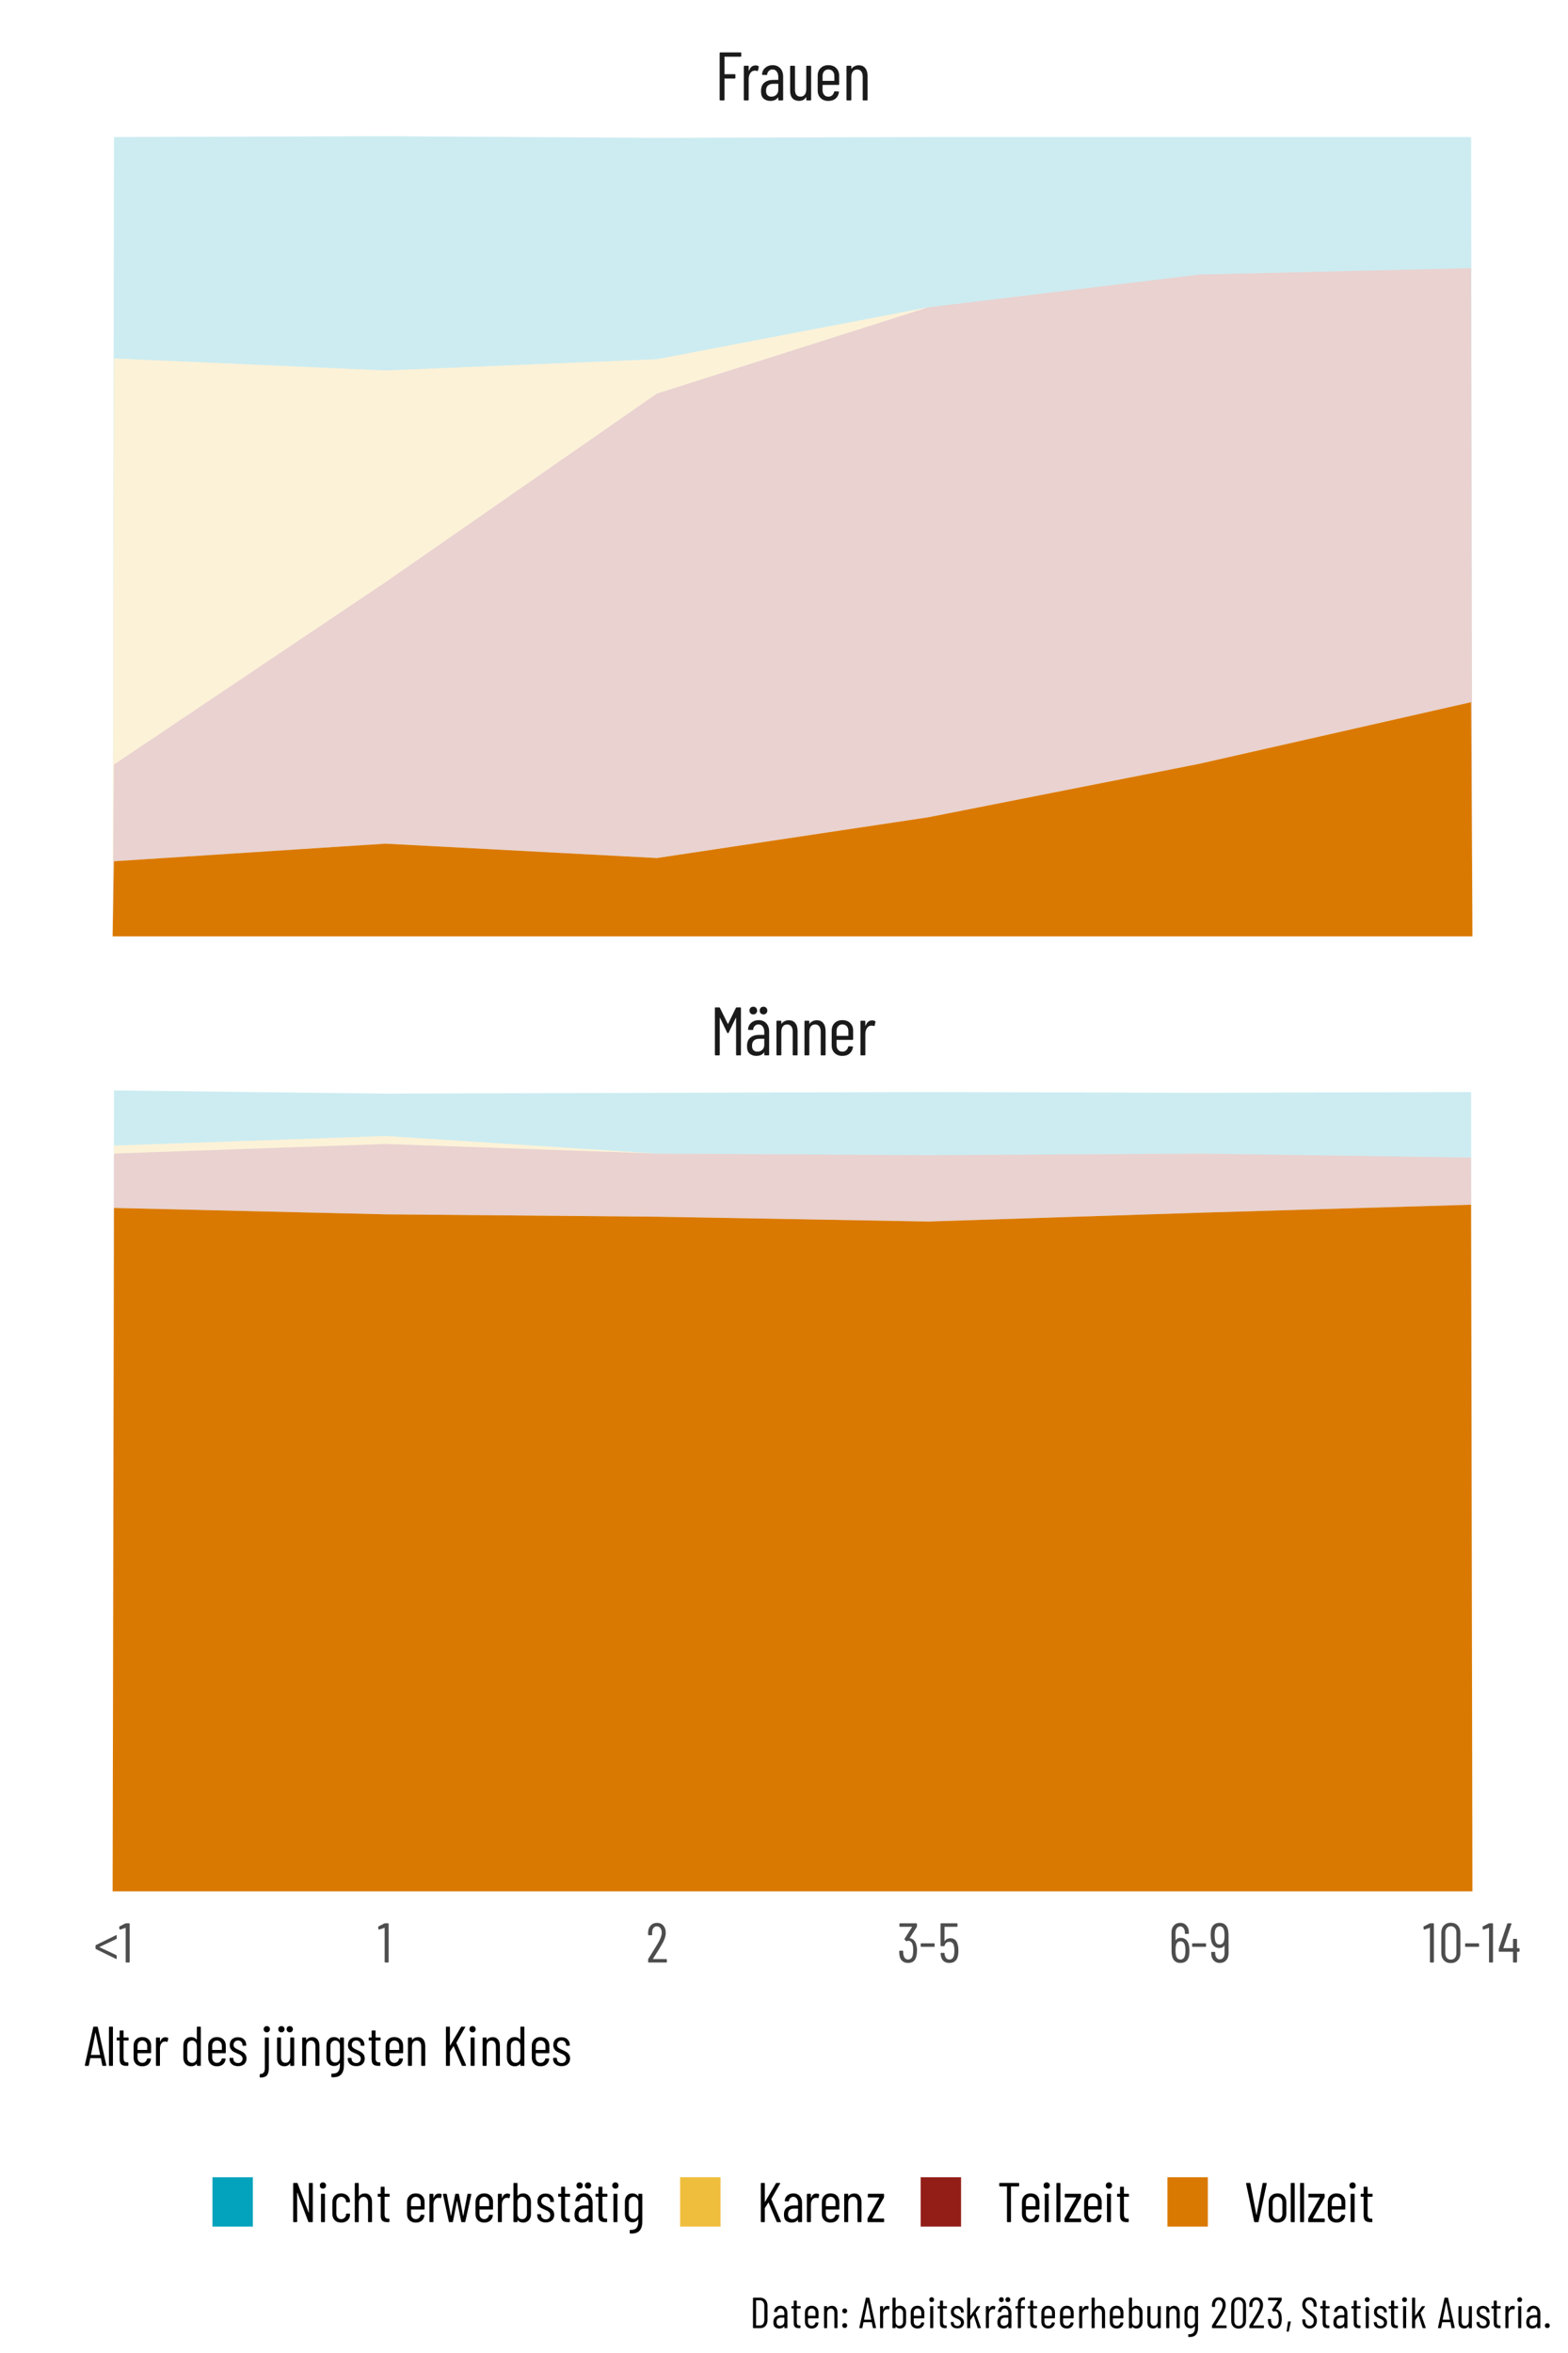 <?xml version="1.0" encoding="UTF-8"?>
<svg xmlns="http://www.w3.org/2000/svg" xmlns:xlink="http://www.w3.org/1999/xlink" width="504" height="756" viewBox="0 0 504 756">
<defs>
<g>
<g id="glyph-0-0">
<path d="M 0 -0.094 C 0 -0.031 0.031 0 0.094 0 L 7.406 0 C 7.469 0 7.5 -0.031 7.5 -0.094 L 7.5 -15.312 C 7.5 -15.375 7.469 -15.406 7.406 -15.406 L 0.094 -15.406 C 0.031 -15.406 0 -15.375 0 -15.312 Z M 3.281 -5.109 C 3.133 -5.109 3.062 -5.18 3.062 -5.328 L 3.062 -6.188 C 3.062 -6.633 3.145 -7 3.312 -7.281 C 3.477 -7.562 3.738 -7.883 4.094 -8.25 C 4.445 -8.602 4.707 -8.926 4.875 -9.219 C 5.051 -9.508 5.141 -9.883 5.141 -10.344 C 5.141 -10.863 5.02 -11.281 4.781 -11.594 C 4.539 -11.914 4.227 -12.078 3.844 -12.078 C 3.438 -12.078 3.109 -11.914 2.859 -11.594 C 2.609 -11.27 2.484 -10.844 2.484 -10.312 L 2.484 -9.906 C 2.484 -9.758 2.41 -9.688 2.266 -9.688 L 1.578 -9.719 C 1.43 -9.719 1.359 -9.789 1.359 -9.938 L 1.359 -10.312 C 1.359 -11.156 1.586 -11.832 2.047 -12.344 C 2.516 -12.852 3.125 -13.109 3.875 -13.109 C 4.594 -13.109 5.172 -12.852 5.609 -12.344 C 6.047 -11.844 6.266 -11.176 6.266 -10.344 C 6.266 -9.676 6.156 -9.156 5.938 -8.781 C 5.727 -8.414 5.422 -8.023 5.016 -7.609 C 4.723 -7.316 4.508 -7.07 4.375 -6.875 C 4.25 -6.676 4.188 -6.43 4.188 -6.141 L 4.188 -5.328 C 4.188 -5.18 4.109 -5.109 3.953 -5.109 Z M 3.625 -2 C 3.375 -2 3.164 -2.082 3 -2.25 C 2.832 -2.426 2.75 -2.633 2.75 -2.875 C 2.75 -3.125 2.832 -3.332 3 -3.5 C 3.164 -3.676 3.375 -3.766 3.625 -3.766 C 3.875 -3.766 4.082 -3.676 4.25 -3.5 C 4.426 -3.332 4.516 -3.125 4.516 -2.875 C 4.516 -2.633 4.426 -2.426 4.25 -2.25 C 4.082 -2.082 3.875 -2 3.625 -2 Z M 3.625 -2 "/>
</g>
<g id="glyph-0-1">
<path d="M 8.297 -15.25 C 8.336 -15.352 8.426 -15.406 8.562 -15.406 L 9.703 -15.406 C 9.848 -15.406 9.922 -15.332 9.922 -15.188 L 9.922 -0.219 C 9.922 -0.07 9.848 0 9.703 0 L 8.578 0 C 8.43 0 8.359 -0.07 8.359 -0.219 L 8.359 -12.016 C 8.359 -12.055 8.348 -12.078 8.328 -12.078 C 8.305 -12.078 8.281 -12.062 8.25 -12.031 L 5.969 -7.281 C 5.914 -7.176 5.836 -7.125 5.734 -7.125 C 5.617 -7.125 5.539 -7.176 5.5 -7.281 L 3.219 -12.016 C 3.188 -12.047 3.16 -12.062 3.141 -12.062 C 3.117 -12.062 3.109 -12.035 3.109 -11.984 L 3.109 -0.219 C 3.109 -0.07 3.031 0 2.875 0 L 1.766 0 C 1.617 0 1.547 -0.07 1.547 -0.219 L 1.547 -15.188 C 1.547 -15.332 1.617 -15.406 1.766 -15.406 L 2.906 -15.406 C 3.039 -15.406 3.129 -15.352 3.172 -15.25 L 5.672 -10.156 C 5.691 -10.133 5.711 -10.125 5.734 -10.125 C 5.766 -10.125 5.789 -10.133 5.812 -10.156 Z M 8.297 -15.25 "/>
</g>
<g id="glyph-0-2">
<path d="M 4.594 -11.312 C 5.625 -11.312 6.445 -10.977 7.062 -10.312 C 7.676 -9.645 7.984 -8.754 7.984 -7.641 L 7.984 -0.219 C 7.984 -0.07 7.91 0 7.766 0 L 6.641 0 C 6.492 0 6.422 -0.07 6.422 -0.219 L 6.422 -0.875 C 6.422 -0.906 6.41 -0.926 6.391 -0.938 C 6.367 -0.945 6.344 -0.938 6.312 -0.906 C 5.77 -0.188 4.957 0.172 3.875 0.172 C 3.062 0.172 2.359 -0.055 1.766 -0.516 C 1.172 -0.973 0.875 -1.789 0.875 -2.969 C 0.875 -4.219 1.234 -5.129 1.953 -5.703 C 2.672 -6.285 3.617 -6.578 4.797 -6.578 L 6.344 -6.578 C 6.395 -6.578 6.422 -6.609 6.422 -6.672 L 6.422 -7.531 C 6.422 -8.258 6.25 -8.844 5.906 -9.281 C 5.57 -9.719 5.117 -9.938 4.547 -9.938 C 4.109 -9.938 3.734 -9.789 3.422 -9.5 C 3.109 -9.207 2.922 -8.832 2.859 -8.375 C 2.859 -8.227 2.785 -8.156 2.641 -8.156 L 1.406 -8.188 C 1.332 -8.188 1.273 -8.207 1.234 -8.25 C 1.203 -8.289 1.191 -8.344 1.203 -8.406 C 1.273 -9.27 1.629 -9.969 2.266 -10.5 C 2.898 -11.039 3.676 -11.312 4.594 -11.312 Z M 4.203 -1.188 C 4.805 -1.188 5.328 -1.379 5.766 -1.766 C 6.203 -2.16 6.422 -2.703 6.422 -3.391 L 6.422 -5.234 C 6.422 -5.297 6.395 -5.328 6.344 -5.328 L 4.781 -5.328 C 4.07 -5.328 3.508 -5.141 3.094 -4.766 C 2.688 -4.391 2.484 -3.836 2.484 -3.109 C 2.484 -2.461 2.641 -1.977 2.953 -1.656 C 3.273 -1.344 3.691 -1.188 4.203 -1.188 Z M 6.188 -13.156 C 5.812 -13.156 5.508 -13.27 5.281 -13.5 C 5.062 -13.738 4.953 -14.035 4.953 -14.391 C 4.953 -14.754 5.062 -15.051 5.281 -15.281 C 5.508 -15.508 5.812 -15.625 6.188 -15.625 C 6.531 -15.625 6.816 -15.508 7.047 -15.281 C 7.285 -15.051 7.406 -14.754 7.406 -14.391 C 7.406 -14.035 7.285 -13.738 7.047 -13.5 C 6.816 -13.27 6.531 -13.156 6.188 -13.156 Z M 2.906 -13.156 C 2.531 -13.156 2.227 -13.27 2 -13.5 C 1.781 -13.738 1.672 -14.035 1.672 -14.391 C 1.672 -14.754 1.781 -15.051 2 -15.281 C 2.227 -15.508 2.531 -15.625 2.906 -15.625 C 3.25 -15.625 3.535 -15.508 3.766 -15.281 C 4.004 -15.051 4.125 -14.754 4.125 -14.391 C 4.125 -14.035 4.004 -13.738 3.766 -13.5 C 3.535 -13.27 3.25 -13.156 2.906 -13.156 Z M 2.906 -13.156 "/>
</g>
<g id="glyph-0-3">
<path d="M 5.297 -11.281 C 6.191 -11.281 6.883 -10.973 7.375 -10.359 C 7.875 -9.742 8.125 -8.883 8.125 -7.781 L 8.125 -0.219 C 8.125 -0.07 8.047 0 7.891 0 L 6.781 0 C 6.633 0 6.562 -0.07 6.562 -0.219 L 6.562 -7.656 C 6.562 -8.375 6.398 -8.93 6.078 -9.328 C 5.766 -9.723 5.332 -9.922 4.781 -9.922 C 4.188 -9.922 3.723 -9.707 3.391 -9.281 C 3.066 -8.852 2.906 -8.273 2.906 -7.547 L 2.906 -0.219 C 2.906 -0.07 2.832 0 2.688 0 L 1.562 0 C 1.414 0 1.344 -0.07 1.344 -0.219 L 1.344 -10.906 C 1.344 -11.051 1.414 -11.125 1.562 -11.125 L 2.688 -11.125 C 2.832 -11.125 2.906 -11.051 2.906 -10.906 L 2.906 -10.203 C 2.906 -10.172 2.914 -10.148 2.938 -10.141 C 2.969 -10.129 2.992 -10.145 3.016 -10.188 C 3.273 -10.551 3.609 -10.82 4.016 -11 C 4.422 -11.188 4.848 -11.281 5.297 -11.281 Z M 5.297 -11.281 "/>
</g>
<g id="glyph-0-4">
<path d="M 7.984 -5.188 C 7.984 -5.039 7.91 -4.969 7.766 -4.969 L 2.75 -4.969 C 2.688 -4.969 2.656 -4.941 2.656 -4.891 L 2.656 -3.281 C 2.656 -2.664 2.828 -2.16 3.172 -1.766 C 3.523 -1.379 3.977 -1.188 4.531 -1.188 C 5 -1.188 5.395 -1.328 5.719 -1.609 C 6.051 -1.898 6.27 -2.273 6.375 -2.734 C 6.426 -2.859 6.508 -2.922 6.625 -2.922 L 7.719 -2.875 C 7.781 -2.875 7.832 -2.852 7.875 -2.812 C 7.914 -2.77 7.93 -2.711 7.922 -2.641 C 7.805 -1.773 7.453 -1.086 6.859 -0.578 C 6.266 -0.078 5.488 0.172 4.531 0.172 C 3.488 0.172 2.656 -0.133 2.031 -0.75 C 1.406 -1.363 1.094 -2.176 1.094 -3.188 L 1.094 -7.938 C 1.094 -8.938 1.406 -9.75 2.031 -10.375 C 2.656 -11 3.488 -11.312 4.531 -11.312 C 5.582 -11.312 6.422 -11 7.047 -10.375 C 7.672 -9.75 7.984 -8.938 7.984 -7.938 Z M 4.531 -9.938 C 3.977 -9.938 3.523 -9.742 3.172 -9.359 C 2.828 -8.973 2.656 -8.461 2.656 -7.828 L 2.656 -6.359 C 2.656 -6.297 2.688 -6.266 2.75 -6.266 L 6.359 -6.266 C 6.422 -6.266 6.453 -6.297 6.453 -6.359 L 6.453 -7.828 C 6.453 -8.461 6.273 -8.973 5.922 -9.359 C 5.566 -9.742 5.102 -9.938 4.531 -9.938 Z M 4.531 -9.938 "/>
</g>
<g id="glyph-0-5">
<path d="M 5.109 -11.234 C 5.473 -11.234 5.785 -11.156 6.047 -11 C 6.148 -10.938 6.188 -10.844 6.156 -10.719 L 5.891 -9.562 C 5.879 -9.438 5.789 -9.395 5.625 -9.438 C 5.457 -9.52 5.238 -9.562 4.969 -9.562 C 4.852 -9.562 4.766 -9.555 4.703 -9.547 C 4.18 -9.516 3.75 -9.238 3.406 -8.719 C 3.07 -8.195 2.906 -7.562 2.906 -6.812 L 2.906 -0.219 C 2.906 -0.07 2.832 0 2.688 0 L 1.562 0 C 1.414 0 1.344 -0.07 1.344 -0.219 L 1.344 -10.906 C 1.344 -11.051 1.414 -11.125 1.562 -11.125 L 2.688 -11.125 C 2.832 -11.125 2.906 -11.051 2.906 -10.906 L 2.906 -9.594 C 2.906 -9.551 2.914 -9.531 2.938 -9.531 C 2.957 -9.531 2.984 -9.539 3.016 -9.562 C 3.441 -10.676 4.141 -11.234 5.109 -11.234 Z M 5.109 -11.234 "/>
</g>
<g id="glyph-0-6">
<path d="M 8.516 -14.25 C 8.516 -14.102 8.441 -14.031 8.297 -14.031 L 3.234 -14.031 C 3.172 -14.031 3.141 -14.004 3.141 -13.953 L 3.141 -8.484 C 3.141 -8.43 3.172 -8.406 3.234 -8.406 L 6.422 -8.406 C 6.566 -8.406 6.641 -8.332 6.641 -8.188 L 6.641 -7.234 C 6.641 -7.086 6.566 -7.016 6.422 -7.016 L 3.234 -7.016 C 3.172 -7.016 3.141 -6.988 3.141 -6.938 L 3.141 -0.219 C 3.141 -0.07 3.066 0 2.922 0 L 1.797 0 C 1.648 0 1.578 -0.07 1.578 -0.219 L 1.578 -15.188 C 1.578 -15.332 1.648 -15.406 1.797 -15.406 L 8.297 -15.406 C 8.441 -15.406 8.516 -15.332 8.516 -15.188 Z M 8.516 -14.25 "/>
</g>
<g id="glyph-0-7">
<path d="M 4.594 -11.312 C 5.625 -11.312 6.445 -10.977 7.062 -10.312 C 7.676 -9.645 7.984 -8.754 7.984 -7.641 L 7.984 -0.219 C 7.984 -0.07 7.91 0 7.766 0 L 6.641 0 C 6.492 0 6.422 -0.07 6.422 -0.219 L 6.422 -0.875 C 6.422 -0.906 6.41 -0.926 6.391 -0.938 C 6.367 -0.945 6.344 -0.938 6.312 -0.906 C 5.77 -0.188 4.957 0.172 3.875 0.172 C 3.062 0.172 2.359 -0.055 1.766 -0.516 C 1.172 -0.973 0.875 -1.789 0.875 -2.969 C 0.875 -4.219 1.234 -5.129 1.953 -5.703 C 2.672 -6.285 3.617 -6.578 4.797 -6.578 L 6.344 -6.578 C 6.395 -6.578 6.422 -6.609 6.422 -6.672 L 6.422 -7.531 C 6.422 -8.258 6.25 -8.844 5.906 -9.281 C 5.57 -9.719 5.117 -9.938 4.547 -9.938 C 4.109 -9.938 3.734 -9.789 3.422 -9.5 C 3.109 -9.207 2.922 -8.832 2.859 -8.375 C 2.859 -8.227 2.785 -8.156 2.641 -8.156 L 1.406 -8.188 C 1.332 -8.188 1.273 -8.207 1.234 -8.25 C 1.203 -8.289 1.191 -8.344 1.203 -8.406 C 1.273 -9.27 1.629 -9.969 2.266 -10.5 C 2.898 -11.039 3.676 -11.312 4.594 -11.312 Z M 4.203 -1.188 C 4.805 -1.188 5.328 -1.379 5.766 -1.766 C 6.203 -2.16 6.422 -2.703 6.422 -3.391 L 6.422 -5.234 C 6.422 -5.297 6.395 -5.328 6.344 -5.328 L 4.781 -5.328 C 4.07 -5.328 3.508 -5.141 3.094 -4.766 C 2.688 -4.391 2.484 -3.836 2.484 -3.109 C 2.484 -2.461 2.641 -1.977 2.953 -1.656 C 3.273 -1.344 3.691 -1.188 4.203 -1.188 Z M 4.203 -1.188 "/>
</g>
<g id="glyph-0-8">
<path d="M 6.422 -10.906 C 6.422 -11.051 6.492 -11.125 6.641 -11.125 L 7.766 -11.125 C 7.91 -11.125 7.984 -11.051 7.984 -10.906 L 7.984 -0.219 C 7.984 -0.07 7.91 0 7.766 0 L 6.641 0 C 6.492 0 6.422 -0.07 6.422 -0.219 L 6.422 -0.969 C 6.422 -1.008 6.41 -1.031 6.391 -1.031 C 6.367 -1.031 6.344 -1.016 6.312 -0.984 C 5.852 -0.223 5.117 0.156 4.109 0.156 C 3.234 0.156 2.535 -0.109 2.016 -0.641 C 1.492 -1.18 1.234 -1.992 1.234 -3.078 L 1.234 -10.906 C 1.234 -11.051 1.305 -11.125 1.453 -11.125 L 2.578 -11.125 C 2.723 -11.125 2.797 -11.051 2.797 -10.906 L 2.797 -3.438 C 2.797 -2.695 2.945 -2.141 3.25 -1.766 C 3.551 -1.391 3.984 -1.203 4.547 -1.203 C 5.141 -1.203 5.598 -1.414 5.922 -1.844 C 6.254 -2.27 6.422 -2.852 6.422 -3.594 Z M 6.422 -10.906 "/>
</g>
<g id="glyph-1-0">
<path d="M 0 -0.078 C 0 -0.023 0.023 0 0.078 0 L 6.062 0 C 6.113 0 6.141 -0.023 6.141 -0.078 L 6.141 -12.531 C 6.141 -12.57 6.113 -12.594 6.062 -12.594 L 0.078 -12.594 C 0.023 -12.594 0 -12.57 0 -12.531 Z M 2.688 -4.172 C 2.562 -4.172 2.5 -4.234 2.5 -4.359 L 2.5 -5.062 C 2.5 -5.426 2.566 -5.723 2.703 -5.953 C 2.848 -6.18 3.062 -6.445 3.344 -6.75 C 3.633 -7.039 3.852 -7.305 4 -7.547 C 4.145 -7.785 4.219 -8.086 4.219 -8.453 C 4.219 -8.891 4.117 -9.234 3.922 -9.484 C 3.723 -9.742 3.469 -9.875 3.156 -9.875 C 2.812 -9.875 2.535 -9.742 2.328 -9.484 C 2.129 -9.223 2.031 -8.875 2.031 -8.438 L 2.031 -8.094 C 2.031 -7.977 1.973 -7.922 1.859 -7.922 L 1.297 -7.953 C 1.172 -7.953 1.109 -8.016 1.109 -8.141 L 1.109 -8.438 C 1.109 -9.125 1.297 -9.676 1.672 -10.094 C 2.055 -10.52 2.555 -10.734 3.172 -10.734 C 3.754 -10.734 4.223 -10.523 4.578 -10.109 C 4.941 -9.691 5.125 -9.141 5.125 -8.453 C 5.125 -7.922 5.035 -7.5 4.859 -7.188 C 4.691 -6.883 4.441 -6.566 4.109 -6.234 C 3.867 -5.992 3.691 -5.789 3.578 -5.625 C 3.473 -5.457 3.422 -5.254 3.422 -5.016 L 3.422 -4.359 C 3.422 -4.234 3.359 -4.172 3.234 -4.172 Z M 2.969 -1.641 C 2.758 -1.641 2.586 -1.707 2.453 -1.844 C 2.316 -1.977 2.25 -2.148 2.25 -2.359 C 2.25 -2.555 2.316 -2.723 2.453 -2.859 C 2.586 -3.004 2.758 -3.078 2.969 -3.078 C 3.176 -3.078 3.348 -3.004 3.484 -2.859 C 3.617 -2.723 3.688 -2.555 3.688 -2.359 C 3.688 -2.148 3.617 -1.977 3.484 -1.844 C 3.348 -1.707 3.176 -1.641 2.969 -1.641 Z M 2.969 -1.641 "/>
</g>
<g id="glyph-1-1">
<path d="M 7.375 -1.281 C 7.375 -1.219 7.352 -1.172 7.312 -1.141 C 7.27 -1.109 7.219 -1.113 7.156 -1.156 L 0.703 -4.312 C 0.617 -4.363 0.578 -4.438 0.578 -4.531 L 0.578 -5.406 C 0.578 -5.5 0.617 -5.566 0.703 -5.609 L 7.156 -8.781 L 7.25 -8.812 C 7.289 -8.812 7.32 -8.797 7.344 -8.766 C 7.363 -8.742 7.375 -8.707 7.375 -8.656 L 7.375 -7.781 C 7.375 -7.676 7.332 -7.602 7.25 -7.562 L 1.891 -5.016 C 1.836 -4.984 1.836 -4.945 1.891 -4.906 L 7.25 -2.375 C 7.332 -2.32 7.375 -2.25 7.375 -2.156 Z M 7.375 -1.281 "/>
</g>
<g id="glyph-1-2">
<path d="M 2.156 -12.547 C 2.227 -12.578 2.305 -12.594 2.391 -12.594 L 3.359 -12.594 C 3.484 -12.594 3.547 -12.535 3.547 -12.422 L 3.547 -0.188 C 3.547 -0.062 3.484 0 3.359 0 L 2.453 0 C 2.328 0 2.266 -0.062 2.266 -0.188 L 2.266 -11.094 C 2.266 -11.113 2.254 -11.129 2.234 -11.141 C 2.223 -11.148 2.203 -11.148 2.172 -11.141 L 0.438 -10.562 C 0.352 -10.562 0.297 -10.617 0.266 -10.734 L 0.188 -11.391 L 0.188 -11.438 C 0.188 -11.488 0.227 -11.547 0.312 -11.609 Z M 2.156 -12.547 "/>
</g>
<g id="glyph-1-3">
<path d="M 2.266 -1.203 C 2.254 -1.18 2.254 -1.16 2.266 -1.141 C 2.273 -1.117 2.297 -1.109 2.328 -1.109 L 6.547 -1.109 C 6.672 -1.109 6.734 -1.051 6.734 -0.938 L 6.734 -0.188 C 6.734 -0.062 6.672 0 6.547 0 L 0.906 0 C 0.781 0 0.719 -0.062 0.719 -0.188 L 0.719 -0.984 C 0.719 -1.086 0.742 -1.164 0.797 -1.219 C 1.16 -1.812 1.367 -2.148 1.422 -2.234 C 2.473 -3.898 3.305 -5.254 3.922 -6.297 C 4.691 -7.617 5.078 -8.711 5.078 -9.578 C 5.078 -10.203 4.93 -10.695 4.641 -11.062 C 4.359 -11.438 3.984 -11.625 3.516 -11.625 C 3.055 -11.625 2.688 -11.441 2.406 -11.078 C 2.125 -10.711 1.988 -10.227 2 -9.625 L 2 -8.953 C 2 -8.828 1.938 -8.766 1.812 -8.766 L 0.875 -8.766 C 0.758 -8.766 0.703 -8.828 0.703 -8.953 L 0.703 -9.672 C 0.723 -10.586 0.992 -11.328 1.516 -11.891 C 2.035 -12.461 2.719 -12.75 3.562 -12.75 C 4.406 -12.75 5.082 -12.457 5.594 -11.875 C 6.113 -11.289 6.375 -10.523 6.375 -9.578 C 6.375 -8.453 5.945 -7.18 5.094 -5.766 C 4.664 -5.023 4.062 -4.039 3.281 -2.812 Z M 2.266 -1.203 "/>
</g>
<g id="glyph-1-4">
<path d="M 6.125 -5.875 C 6.312 -5.258 6.406 -4.57 6.406 -3.812 C 6.406 -3.176 6.336 -2.594 6.203 -2.062 C 5.867 -0.594 4.984 0.141 3.547 0.141 C 2.785 0.141 2.16 -0.066 1.672 -0.484 C 1.191 -0.898 0.895 -1.484 0.781 -2.234 C 0.707 -2.648 0.672 -3.113 0.672 -3.625 C 0.672 -3.738 0.727 -3.797 0.844 -3.797 L 1.766 -3.797 C 1.879 -3.797 1.938 -3.738 1.938 -3.625 C 1.938 -3.188 1.973 -2.797 2.047 -2.453 C 2.254 -1.461 2.754 -0.969 3.547 -0.969 C 3.922 -0.969 4.234 -1.082 4.484 -1.312 C 4.734 -1.539 4.91 -1.867 5.016 -2.297 C 5.117 -2.805 5.172 -3.348 5.172 -3.922 C 5.172 -4.68 5.098 -5.312 4.953 -5.812 C 4.828 -6.195 4.645 -6.488 4.406 -6.688 C 4.164 -6.883 3.879 -6.984 3.547 -6.984 C 3.441 -6.984 3.301 -6.945 3.125 -6.875 C 3.02 -6.812 2.938 -6.816 2.875 -6.891 L 2.406 -7.375 C 2.352 -7.457 2.348 -7.539 2.391 -7.625 L 4.781 -11.391 C 4.801 -11.398 4.801 -11.414 4.781 -11.438 C 4.77 -11.469 4.754 -11.484 4.734 -11.484 L 0.938 -11.484 C 0.812 -11.484 0.75 -11.539 0.75 -11.656 L 0.75 -12.422 C 0.75 -12.535 0.812 -12.594 0.938 -12.594 L 6.188 -12.594 C 6.312 -12.594 6.375 -12.535 6.375 -12.422 L 6.375 -11.609 C 6.375 -11.547 6.348 -11.469 6.297 -11.375 L 4.062 -7.891 C 4.051 -7.859 4.047 -7.832 4.047 -7.812 C 4.055 -7.801 4.078 -7.797 4.109 -7.797 C 4.586 -7.742 5.004 -7.547 5.359 -7.203 C 5.711 -6.867 5.969 -6.426 6.125 -5.875 Z M 6.125 -5.875 "/>
</g>
<g id="glyph-1-5">
<path d="M 0.75 -5.047 C 0.633 -5.047 0.578 -5.102 0.578 -5.219 L 0.578 -5.969 C 0.578 -6.094 0.633 -6.156 0.75 -6.156 L 4.875 -6.156 C 5 -6.156 5.062 -6.094 5.062 -5.969 L 5.062 -5.219 C 5.062 -5.102 5 -5.047 4.875 -5.047 Z M 0.75 -5.047 "/>
</g>
<g id="glyph-1-6">
<path d="M 6.516 -5.562 C 6.641 -5.113 6.703 -4.535 6.703 -3.828 C 6.703 -3.297 6.664 -2.801 6.594 -2.344 C 6.469 -1.539 6.164 -0.926 5.688 -0.5 C 5.219 -0.07 4.594 0.141 3.812 0.141 C 3.031 0.141 2.398 -0.066 1.922 -0.484 C 1.453 -0.898 1.156 -1.531 1.031 -2.375 L 0.969 -2.922 L 0.969 -2.953 C 0.969 -3.047 1.023 -3.094 1.141 -3.094 L 2.047 -3.094 C 2.172 -3.094 2.238 -3.035 2.25 -2.922 L 2.297 -2.484 C 2.492 -1.473 3 -0.969 3.812 -0.969 C 4.195 -0.969 4.516 -1.086 4.766 -1.328 C 5.016 -1.578 5.191 -1.938 5.297 -2.406 C 5.379 -2.789 5.422 -3.273 5.422 -3.859 C 5.422 -4.453 5.363 -4.969 5.25 -5.406 C 5.039 -6.238 4.562 -6.656 3.812 -6.656 C 2.988 -6.656 2.473 -6.242 2.266 -5.422 C 2.234 -5.305 2.164 -5.25 2.062 -5.25 L 1.141 -5.25 C 1.016 -5.25 0.953 -5.312 0.953 -5.438 L 0.953 -12.422 C 0.953 -12.535 1.016 -12.594 1.141 -12.594 L 6.234 -12.594 C 6.348 -12.594 6.406 -12.535 6.406 -12.422 L 6.406 -11.656 C 6.406 -11.539 6.348 -11.484 6.234 -11.484 L 2.297 -11.484 C 2.254 -11.484 2.234 -11.457 2.234 -11.406 L 2.219 -6.953 C 2.219 -6.922 2.223 -6.898 2.234 -6.891 C 2.254 -6.879 2.273 -6.883 2.297 -6.906 C 2.492 -7.195 2.75 -7.414 3.062 -7.562 C 3.383 -7.719 3.742 -7.797 4.141 -7.797 C 4.773 -7.797 5.297 -7.602 5.703 -7.219 C 6.109 -6.832 6.379 -6.281 6.516 -5.562 Z M 6.516 -5.562 "/>
</g>
<g id="glyph-1-7">
<path d="M 6.562 -5.438 C 6.664 -4.957 6.719 -4.422 6.719 -3.828 C 6.719 -3.316 6.691 -2.875 6.641 -2.5 C 6.547 -1.645 6.254 -0.988 5.766 -0.531 C 5.285 -0.082 4.641 0.141 3.828 0.141 C 3.086 0.141 2.477 -0.066 2 -0.484 C 1.52 -0.898 1.219 -1.52 1.094 -2.344 C 1.008 -2.727 0.969 -3.203 0.969 -3.766 L 0.953 -9.672 C 0.953 -10.598 1.211 -11.344 1.734 -11.906 C 2.266 -12.469 2.961 -12.75 3.828 -12.75 C 4.609 -12.75 5.254 -12.461 5.766 -11.891 C 6.273 -11.328 6.531 -10.586 6.531 -9.672 L 6.531 -9.375 C 6.531 -9.258 6.473 -9.203 6.359 -9.203 L 5.438 -9.203 C 5.312 -9.203 5.25 -9.258 5.25 -9.375 L 5.25 -9.625 C 5.25 -10.207 5.109 -10.68 4.828 -11.047 C 4.555 -11.41 4.223 -11.594 3.828 -11.594 C 3.348 -11.594 2.961 -11.41 2.672 -11.047 C 2.391 -10.691 2.25 -10.219 2.25 -9.625 L 2.25 -7.219 C 2.25 -7.195 2.254 -7.18 2.266 -7.172 C 2.285 -7.16 2.312 -7.172 2.344 -7.203 C 2.508 -7.441 2.723 -7.625 2.984 -7.75 C 3.254 -7.875 3.551 -7.938 3.875 -7.938 C 4.602 -7.938 5.203 -7.711 5.672 -7.266 C 6.141 -6.828 6.438 -6.219 6.562 -5.438 Z M 5.344 -2.609 C 5.406 -3.086 5.438 -3.523 5.438 -3.922 C 5.438 -4.473 5.383 -4.988 5.281 -5.469 C 5.176 -5.914 5 -6.254 4.75 -6.484 C 4.508 -6.711 4.203 -6.828 3.828 -6.828 C 3.047 -6.828 2.555 -6.352 2.359 -5.406 C 2.285 -5.02 2.25 -4.523 2.25 -3.922 C 2.25 -3.359 2.281 -2.891 2.344 -2.516 C 2.539 -1.484 3.035 -0.969 3.828 -0.969 C 4.242 -0.969 4.578 -1.102 4.828 -1.375 C 5.086 -1.656 5.258 -2.066 5.344 -2.609 Z M 5.344 -2.609 "/>
</g>
<g id="glyph-1-8">
<path d="M 6.297 -2.938 C 6.297 -2 6.031 -1.25 5.5 -0.688 C 4.977 -0.133 4.285 0.141 3.422 0.141 C 2.641 0.141 1.992 -0.141 1.484 -0.703 C 0.973 -1.266 0.719 -2.008 0.719 -2.938 L 0.719 -3.219 C 0.719 -3.344 0.781 -3.406 0.906 -3.406 L 1.812 -3.406 C 1.938 -3.406 2 -3.344 2 -3.219 L 2 -2.969 C 2 -2.395 2.133 -1.926 2.406 -1.562 C 2.688 -1.195 3.023 -1.016 3.422 -1.016 C 3.898 -1.016 4.281 -1.191 4.562 -1.547 C 4.852 -1.91 5 -2.383 5 -2.969 L 5 -5.375 C 5 -5.406 4.988 -5.422 4.969 -5.422 C 4.957 -5.43 4.938 -5.426 4.906 -5.406 C 4.738 -5.164 4.523 -4.977 4.266 -4.844 C 4.004 -4.719 3.711 -4.656 3.391 -4.656 C 2.648 -4.656 2.047 -4.879 1.578 -5.328 C 1.109 -5.773 0.812 -6.383 0.688 -7.156 C 0.594 -7.645 0.547 -8.18 0.547 -8.766 C 0.547 -9.285 0.566 -9.727 0.609 -10.094 C 0.703 -10.945 0.992 -11.602 1.484 -12.062 C 1.973 -12.52 2.617 -12.75 3.422 -12.75 C 4.16 -12.75 4.77 -12.535 5.25 -12.109 C 5.727 -11.691 6.031 -11.078 6.156 -10.266 C 6.238 -9.879 6.281 -9.406 6.281 -8.844 Z M 3.422 -5.781 C 4.203 -5.781 4.691 -6.254 4.891 -7.203 C 4.961 -7.586 5 -8.078 5 -8.672 C 5 -9.234 4.969 -9.703 4.906 -10.078 C 4.707 -11.109 4.211 -11.625 3.422 -11.625 C 3.016 -11.625 2.68 -11.484 2.422 -11.203 C 2.16 -10.93 1.988 -10.523 1.906 -9.984 C 1.844 -9.504 1.812 -9.066 1.812 -8.672 C 1.812 -8.129 1.867 -7.613 1.984 -7.125 C 2.078 -6.688 2.242 -6.352 2.484 -6.125 C 2.734 -5.895 3.047 -5.781 3.422 -5.781 Z M 3.422 -5.781 "/>
</g>
<g id="glyph-1-9">
<path d="M 3.984 0.188 C 3.066 0.188 2.328 -0.109 1.766 -0.703 C 1.211 -1.305 0.938 -2.086 0.938 -3.047 L 0.938 -9.562 C 0.938 -10.52 1.211 -11.297 1.766 -11.891 C 2.328 -12.484 3.066 -12.781 3.984 -12.781 C 4.898 -12.781 5.641 -12.484 6.203 -11.891 C 6.773 -11.297 7.062 -10.52 7.062 -9.562 L 7.062 -3.047 C 7.062 -2.086 6.773 -1.305 6.203 -0.703 C 5.641 -0.109 4.898 0.188 3.984 0.188 Z M 3.984 -0.938 C 4.535 -0.938 4.973 -1.117 5.297 -1.484 C 5.617 -1.859 5.781 -2.352 5.781 -2.969 L 5.781 -9.625 C 5.781 -10.238 5.617 -10.727 5.297 -11.094 C 4.973 -11.469 4.535 -11.656 3.984 -11.656 C 3.453 -11.656 3.023 -11.469 2.703 -11.094 C 2.379 -10.727 2.219 -10.238 2.219 -9.625 L 2.219 -2.969 C 2.219 -2.352 2.379 -1.859 2.703 -1.484 C 3.023 -1.117 3.453 -0.938 3.984 -0.938 Z M 3.984 -0.938 "/>
</g>
<g id="glyph-1-10">
<path d="M 6.891 -4.609 C 7.016 -4.609 7.078 -4.547 7.078 -4.422 L 7.078 -3.641 C 7.078 -3.516 7.016 -3.453 6.891 -3.453 L 6.344 -3.453 C 6.289 -3.453 6.266 -3.43 6.266 -3.391 L 6.266 -0.188 C 6.266 -0.062 6.203 0 6.078 0 L 5.172 0 C 5.047 0 4.984 -0.062 4.984 -0.188 L 4.984 -3.391 C 4.984 -3.43 4.957 -3.453 4.906 -3.453 L 0.578 -3.453 C 0.453 -3.453 0.391 -3.516 0.391 -3.641 L 0.391 -4.312 C 0.391 -4.363 0.406 -4.438 0.438 -4.531 L 3.125 -12.453 C 3.164 -12.547 3.238 -12.594 3.344 -12.594 L 4.344 -12.594 C 4.469 -12.594 4.516 -12.531 4.484 -12.406 L 1.891 -4.703 C 1.879 -4.672 1.879 -4.645 1.891 -4.625 C 1.898 -4.613 1.914 -4.609 1.938 -4.609 L 4.906 -4.609 C 4.957 -4.609 4.984 -4.633 4.984 -4.688 L 4.984 -7.438 C 4.984 -7.551 5.047 -7.609 5.172 -7.609 L 6.078 -7.609 C 6.203 -7.609 6.266 -7.551 6.266 -7.438 L 6.266 -4.688 C 6.266 -4.633 6.289 -4.609 6.344 -4.609 Z M 6.891 -4.609 "/>
</g>
<g id="glyph-1-11">
<path d="M 6.047 0 C 5.941 0 5.875 -0.051 5.844 -0.156 L 5.406 -2.391 C 5.406 -2.422 5.395 -2.441 5.375 -2.453 C 5.352 -2.461 5.332 -2.469 5.312 -2.469 L 2.047 -2.469 C 2.023 -2.469 2.004 -2.461 1.984 -2.453 C 1.973 -2.441 1.969 -2.422 1.969 -2.391 L 1.516 -0.156 C 1.504 -0.051 1.438 0 1.312 0 L 0.391 0 C 0.336 0 0.297 -0.016 0.266 -0.047 C 0.234 -0.086 0.223 -0.141 0.234 -0.203 L 2.938 -12.438 C 2.957 -12.539 3.02 -12.594 3.125 -12.594 L 4.219 -12.594 C 4.332 -12.594 4.395 -12.539 4.406 -12.438 L 7.141 -0.203 L 7.141 -0.156 C 7.141 -0.051 7.086 0 6.984 0 Z M 2.203 -3.578 C 2.203 -3.535 2.219 -3.516 2.25 -3.516 L 5.094 -3.516 C 5.125 -3.516 5.141 -3.535 5.141 -3.578 L 3.703 -10.656 C 3.691 -10.688 3.68 -10.703 3.672 -10.703 C 3.66 -10.703 3.648 -10.688 3.641 -10.656 Z M 2.203 -3.578 "/>
</g>
<g id="glyph-1-12">
<path d="M 1.172 0 C 1.047 0 0.984 -0.062 0.984 -0.188 L 0.984 -12.422 C 0.984 -12.535 1.047 -12.594 1.172 -12.594 L 2.094 -12.594 C 2.207 -12.594 2.266 -12.535 2.266 -12.422 L 2.266 -0.188 C 2.266 -0.062 2.207 0 2.094 0 Z M 1.172 0 "/>
</g>
<g id="glyph-1-13">
<path d="M 4.297 -8.328 C 4.297 -8.211 4.238 -8.156 4.125 -8.156 L 2.75 -8.156 C 2.707 -8.156 2.688 -8.129 2.688 -8.078 L 2.688 -2.578 C 2.688 -2.023 2.781 -1.641 2.969 -1.422 C 3.164 -1.211 3.461 -1.117 3.859 -1.141 L 4.031 -1.141 C 4.156 -1.141 4.219 -1.078 4.219 -0.953 L 4.219 -0.188 C 4.219 -0.062 4.156 0 4.031 0 L 3.578 0 C 2.867 0 2.332 -0.148 1.969 -0.453 C 1.602 -0.766 1.422 -1.348 1.422 -2.203 L 1.422 -8.078 C 1.422 -8.129 1.395 -8.156 1.344 -8.156 L 0.641 -8.156 C 0.523 -8.156 0.469 -8.211 0.469 -8.328 L 0.469 -8.922 C 0.469 -9.047 0.523 -9.109 0.641 -9.109 L 1.344 -9.109 C 1.395 -9.109 1.422 -9.133 1.422 -9.188 L 1.422 -11.203 C 1.422 -11.316 1.484 -11.375 1.609 -11.375 L 2.5 -11.375 C 2.625 -11.375 2.688 -11.316 2.688 -11.203 L 2.688 -9.188 C 2.688 -9.133 2.707 -9.109 2.75 -9.109 L 4.125 -9.109 C 4.238 -9.109 4.297 -9.047 4.297 -8.922 Z M 4.297 -8.328 "/>
</g>
<g id="glyph-1-14">
<path d="M 6.531 -4.25 C 6.531 -4.125 6.473 -4.062 6.359 -4.062 L 2.25 -4.062 C 2.195 -4.062 2.172 -4.039 2.172 -4 L 2.172 -2.688 C 2.172 -2.176 2.312 -1.758 2.594 -1.438 C 2.883 -1.125 3.254 -0.969 3.703 -0.969 C 4.086 -0.969 4.414 -1.082 4.688 -1.312 C 4.957 -1.551 5.133 -1.859 5.219 -2.234 C 5.258 -2.336 5.328 -2.391 5.422 -2.391 L 6.312 -2.359 C 6.363 -2.359 6.406 -2.336 6.438 -2.297 C 6.477 -2.266 6.492 -2.219 6.484 -2.156 C 6.391 -1.445 6.098 -0.883 5.609 -0.469 C 5.117 -0.062 4.484 0.141 3.703 0.141 C 2.859 0.141 2.18 -0.109 1.672 -0.609 C 1.16 -1.117 0.906 -1.785 0.906 -2.609 L 0.906 -6.5 C 0.906 -7.312 1.16 -7.973 1.672 -8.484 C 2.18 -8.992 2.859 -9.25 3.703 -9.25 C 4.566 -9.25 5.254 -8.992 5.766 -8.484 C 6.273 -7.973 6.531 -7.312 6.531 -6.5 Z M 3.703 -8.141 C 3.254 -8.141 2.883 -7.977 2.594 -7.656 C 2.312 -7.344 2.172 -6.926 2.172 -6.406 L 2.172 -5.203 C 2.172 -5.148 2.195 -5.125 2.25 -5.125 L 5.203 -5.125 C 5.254 -5.125 5.281 -5.148 5.281 -5.203 L 5.281 -6.406 C 5.281 -6.926 5.133 -7.344 4.844 -7.656 C 4.551 -7.977 4.172 -8.141 3.703 -8.141 Z M 3.703 -8.141 "/>
</g>
<g id="glyph-1-15">
<path d="M 4.172 -9.203 C 4.473 -9.203 4.734 -9.133 4.953 -9 C 5.035 -8.945 5.066 -8.867 5.047 -8.766 L 4.828 -7.828 C 4.816 -7.723 4.742 -7.688 4.609 -7.719 C 4.461 -7.789 4.281 -7.828 4.062 -7.828 C 3.969 -7.828 3.898 -7.82 3.859 -7.812 C 3.422 -7.789 3.062 -7.566 2.781 -7.141 C 2.508 -6.711 2.375 -6.191 2.375 -5.578 L 2.375 -0.188 C 2.375 -0.062 2.316 0 2.203 0 L 1.281 0 C 1.156 0 1.094 -0.062 1.094 -0.188 L 1.094 -8.922 C 1.094 -9.047 1.156 -9.109 1.281 -9.109 L 2.203 -9.109 C 2.316 -9.109 2.375 -9.047 2.375 -8.922 L 2.375 -7.844 C 2.375 -7.812 2.383 -7.797 2.406 -7.797 C 2.426 -7.797 2.445 -7.805 2.469 -7.828 C 2.812 -8.742 3.379 -9.203 4.172 -9.203 Z M 4.172 -9.203 "/>
</g>
<g id="glyph-1-16">
</g>
<g id="glyph-1-17">
<path d="M 5.234 -12.422 C 5.234 -12.535 5.297 -12.594 5.422 -12.594 L 6.344 -12.594 C 6.457 -12.594 6.516 -12.535 6.516 -12.422 L 6.516 -0.188 C 6.516 -0.062 6.457 0 6.344 0 L 5.422 0 C 5.297 0 5.234 -0.062 5.234 -0.188 L 5.234 -0.578 C 5.234 -0.598 5.223 -0.613 5.203 -0.625 C 5.191 -0.633 5.172 -0.629 5.141 -0.609 C 4.691 -0.109 4.117 0.141 3.422 0.141 C 2.648 0.141 2.035 -0.113 1.578 -0.625 C 1.129 -1.133 0.906 -1.797 0.906 -2.609 L 0.906 -6.5 C 0.906 -7.344 1.129 -8.008 1.578 -8.5 C 2.035 -9 2.648 -9.25 3.422 -9.25 C 4.129 -9.25 4.703 -8.992 5.141 -8.484 C 5.172 -8.453 5.191 -8.441 5.203 -8.453 C 5.223 -8.473 5.234 -8.492 5.234 -8.516 Z M 3.719 -0.969 C 4.164 -0.969 4.531 -1.125 4.812 -1.438 C 5.094 -1.758 5.234 -2.176 5.234 -2.688 L 5.234 -6.406 C 5.234 -6.926 5.094 -7.344 4.812 -7.656 C 4.531 -7.977 4.164 -8.141 3.719 -8.141 C 3.27 -8.141 2.895 -7.977 2.594 -7.656 C 2.301 -7.344 2.156 -6.926 2.156 -6.406 L 2.156 -2.688 C 2.156 -2.176 2.301 -1.758 2.594 -1.438 C 2.895 -1.125 3.27 -0.969 3.719 -0.969 Z M 3.719 -0.969 "/>
</g>
<g id="glyph-1-18">
<path d="M 3.469 0.094 C 2.645 0.094 1.984 -0.117 1.484 -0.547 C 0.984 -0.973 0.734 -1.539 0.734 -2.25 L 0.734 -2.375 C 0.734 -2.5 0.797 -2.562 0.922 -2.562 L 1.781 -2.562 C 1.906 -2.562 1.969 -2.5 1.969 -2.375 L 1.969 -2.266 C 1.969 -1.879 2.109 -1.555 2.391 -1.297 C 2.672 -1.035 3.035 -0.906 3.484 -0.906 C 3.922 -0.906 4.27 -1.035 4.531 -1.297 C 4.801 -1.555 4.938 -1.891 4.938 -2.297 C 4.938 -2.609 4.848 -2.867 4.672 -3.078 C 4.504 -3.297 4.312 -3.461 4.094 -3.578 C 3.875 -3.703 3.539 -3.859 3.094 -4.047 C 2.625 -4.242 2.234 -4.43 1.922 -4.609 C 1.617 -4.797 1.359 -5.062 1.141 -5.406 C 0.922 -5.75 0.812 -6.188 0.812 -6.719 C 0.812 -7.477 1.047 -8.082 1.516 -8.531 C 1.992 -8.977 2.633 -9.203 3.438 -9.203 C 4.25 -9.203 4.895 -8.973 5.375 -8.516 C 5.863 -8.055 6.109 -7.453 6.109 -6.703 L 6.109 -6.641 C 6.109 -6.523 6.047 -6.469 5.922 -6.469 L 5.094 -6.469 C 4.969 -6.469 4.906 -6.523 4.906 -6.641 L 4.906 -6.75 C 4.906 -7.156 4.77 -7.488 4.5 -7.75 C 4.238 -8.02 3.891 -8.156 3.453 -8.156 C 3.023 -8.156 2.68 -8.02 2.422 -7.75 C 2.16 -7.477 2.031 -7.145 2.031 -6.75 C 2.031 -6.457 2.109 -6.211 2.266 -6.016 C 2.422 -5.816 2.613 -5.656 2.844 -5.531 C 3.07 -5.406 3.391 -5.254 3.797 -5.078 C 4.285 -4.859 4.688 -4.648 5 -4.453 C 5.32 -4.266 5.602 -3.992 5.844 -3.641 C 6.082 -3.297 6.203 -2.867 6.203 -2.359 C 6.203 -1.609 5.957 -1.008 5.469 -0.562 C 4.977 -0.125 4.312 0.094 3.469 0.094 Z M 3.469 0.094 "/>
</g>
<g id="glyph-1-19">
<path d="M 1.734 -10.766 C 1.441 -10.766 1.195 -10.859 1 -11.047 C 0.812 -11.242 0.719 -11.484 0.719 -11.766 C 0.719 -12.066 0.812 -12.312 1 -12.5 C 1.195 -12.688 1.441 -12.781 1.734 -12.781 C 2.023 -12.781 2.266 -12.688 2.453 -12.5 C 2.641 -12.312 2.734 -12.066 2.734 -11.766 C 2.734 -11.484 2.633 -11.242 2.438 -11.047 C 2.25 -10.859 2.016 -10.766 1.734 -10.766 Z M -0.359 3.75 C -0.484 3.75 -0.547 3.688 -0.547 3.562 L -0.547 2.812 C -0.547 2.688 -0.484 2.625 -0.359 2.625 C 0.609 2.594 1.094 1.984 1.094 0.797 L 1.094 -8.922 C 1.094 -9.047 1.156 -9.109 1.281 -9.109 L 2.203 -9.109 C 2.316 -9.109 2.375 -9.047 2.375 -8.922 L 2.375 0.797 C 2.375 1.773 2.18 2.508 1.797 3 C 1.41 3.5 0.691 3.75 -0.359 3.75 Z M -0.359 3.75 "/>
</g>
<g id="glyph-1-20">
<path d="M 5.25 -8.922 C 5.25 -9.047 5.312 -9.109 5.438 -9.109 L 6.359 -9.109 C 6.473 -9.109 6.531 -9.047 6.531 -8.922 L 6.531 -0.188 C 6.531 -0.062 6.473 0 6.359 0 L 5.438 0 C 5.312 0 5.25 -0.062 5.25 -0.188 L 5.25 -0.797 C 5.25 -0.828 5.238 -0.844 5.219 -0.844 C 5.207 -0.844 5.191 -0.832 5.172 -0.812 C 4.797 -0.188 4.191 0.125 3.359 0.125 C 2.641 0.125 2.066 -0.094 1.641 -0.531 C 1.223 -0.969 1.016 -1.629 1.016 -2.516 L 1.016 -8.922 C 1.016 -9.047 1.07 -9.109 1.188 -9.109 L 2.109 -9.109 C 2.223 -9.109 2.281 -9.047 2.281 -8.922 L 2.281 -2.812 C 2.281 -2.207 2.406 -1.75 2.656 -1.438 C 2.906 -1.133 3.258 -0.984 3.719 -0.984 C 4.207 -0.984 4.582 -1.156 4.844 -1.5 C 5.113 -1.852 5.25 -2.332 5.25 -2.938 Z M 5.109 -10.766 C 4.805 -10.766 4.562 -10.859 4.375 -11.047 C 4.188 -11.242 4.094 -11.484 4.094 -11.766 C 4.094 -12.066 4.188 -12.312 4.375 -12.5 C 4.562 -12.688 4.805 -12.781 5.109 -12.781 C 5.398 -12.781 5.641 -12.688 5.828 -12.5 C 6.016 -12.312 6.109 -12.066 6.109 -11.766 C 6.109 -11.484 6.016 -11.242 5.828 -11.047 C 5.641 -10.859 5.398 -10.766 5.109 -10.766 Z M 2.422 -10.766 C 2.117 -10.766 1.875 -10.859 1.688 -11.047 C 1.5 -11.242 1.406 -11.484 1.406 -11.766 C 1.406 -12.066 1.5 -12.312 1.688 -12.5 C 1.875 -12.688 2.117 -12.781 2.422 -12.781 C 2.711 -12.781 2.953 -12.688 3.141 -12.5 C 3.328 -12.312 3.422 -12.066 3.422 -11.766 C 3.422 -11.484 3.328 -11.242 3.141 -11.047 C 2.953 -10.859 2.711 -10.766 2.422 -10.766 Z M 2.422 -10.766 "/>
</g>
<g id="glyph-1-21">
<path d="M 4.344 -9.234 C 5.07 -9.234 5.633 -8.977 6.031 -8.469 C 6.438 -7.969 6.641 -7.27 6.641 -6.375 L 6.641 -0.188 C 6.641 -0.062 6.582 0 6.469 0 L 5.547 0 C 5.422 0 5.359 -0.062 5.359 -0.188 L 5.359 -6.266 C 5.359 -6.848 5.227 -7.301 4.969 -7.625 C 4.719 -7.957 4.363 -8.125 3.906 -8.125 C 3.426 -8.125 3.051 -7.945 2.781 -7.594 C 2.508 -7.25 2.375 -6.773 2.375 -6.172 L 2.375 -0.188 C 2.375 -0.062 2.316 0 2.203 0 L 1.281 0 C 1.156 0 1.094 -0.062 1.094 -0.188 L 1.094 -8.922 C 1.094 -9.047 1.156 -9.109 1.281 -9.109 L 2.203 -9.109 C 2.316 -9.109 2.375 -9.047 2.375 -8.922 L 2.375 -8.359 C 2.375 -8.328 2.383 -8.305 2.406 -8.297 C 2.438 -8.285 2.457 -8.297 2.469 -8.328 C 2.688 -8.629 2.957 -8.852 3.281 -9 C 3.613 -9.156 3.969 -9.234 4.344 -9.234 Z M 4.344 -9.234 "/>
</g>
<g id="glyph-1-22">
<path d="M 5.234 -8.922 C 5.234 -9.047 5.297 -9.109 5.422 -9.109 L 6.344 -9.109 C 6.457 -9.109 6.516 -9.047 6.516 -8.922 L 6.516 -0.188 C 6.516 1.102 6.219 2.082 5.625 2.75 C 5.031 3.414 4.035 3.719 2.641 3.656 C 2.523 3.645 2.469 3.578 2.469 3.453 L 2.469 2.688 C 2.469 2.562 2.523 2.5 2.641 2.5 C 3.609 2.52 4.281 2.301 4.656 1.844 C 5.039 1.383 5.234 0.676 5.234 -0.281 L 5.234 -0.828 C 5.234 -0.848 5.223 -0.863 5.203 -0.875 C 5.191 -0.895 5.172 -0.891 5.141 -0.859 C 4.941 -0.555 4.68 -0.328 4.359 -0.172 C 4.047 -0.023 3.707 0.047 3.344 0.047 C 2.594 0.047 2 -0.203 1.562 -0.703 C 1.125 -1.203 0.906 -1.867 0.906 -2.703 L 0.906 -6.5 C 0.906 -7.344 1.125 -8.008 1.562 -8.5 C 2 -9 2.594 -9.25 3.344 -9.25 C 3.707 -9.25 4.047 -9.172 4.359 -9.016 C 4.68 -8.867 4.941 -8.648 5.141 -8.359 C 5.172 -8.316 5.191 -8.297 5.203 -8.297 C 5.223 -8.305 5.234 -8.332 5.234 -8.375 Z M 3.719 -1.062 C 4.164 -1.062 4.531 -1.219 4.812 -1.531 C 5.094 -1.852 5.234 -2.266 5.234 -2.766 L 5.234 -6.406 C 5.234 -6.926 5.094 -7.344 4.812 -7.656 C 4.531 -7.977 4.164 -8.141 3.719 -8.141 C 3.27 -8.141 2.898 -7.977 2.609 -7.656 C 2.316 -7.344 2.172 -6.926 2.172 -6.406 L 2.172 -2.766 C 2.172 -2.266 2.316 -1.852 2.609 -1.531 C 2.898 -1.219 3.27 -1.062 3.719 -1.062 Z M 3.719 -1.062 "/>
</g>
<g id="glyph-1-23">
<path d="M 1.469 0 C 1.352 0 1.297 -0.062 1.297 -0.188 L 1.297 -12.422 C 1.297 -12.535 1.352 -12.594 1.469 -12.594 L 2.391 -12.594 C 2.516 -12.594 2.578 -12.535 2.578 -12.422 L 2.578 -6.594 C 2.578 -6.551 2.586 -6.523 2.609 -6.516 C 2.629 -6.504 2.645 -6.516 2.656 -6.547 L 6.141 -12.469 C 6.203 -12.551 6.273 -12.594 6.359 -12.594 L 7.359 -12.594 C 7.43 -12.594 7.477 -12.57 7.5 -12.531 C 7.531 -12.488 7.523 -12.441 7.484 -12.391 L 4.688 -7.5 C 4.656 -7.457 4.645 -7.422 4.656 -7.391 L 7.766 -0.219 L 7.781 -0.141 C 7.781 -0.047 7.723 0 7.609 0 L 6.594 0 C 6.488 0 6.422 -0.047 6.391 -0.141 L 3.797 -6.266 C 3.785 -6.316 3.754 -6.316 3.703 -6.266 L 2.594 -4.531 C 2.582 -4.52 2.578 -4.492 2.578 -4.453 L 2.578 -0.188 C 2.578 -0.062 2.516 0 2.391 0 Z M 1.469 0 "/>
</g>
<g id="glyph-1-24">
<path d="M 1.875 -10.766 C 1.57 -10.766 1.328 -10.859 1.141 -11.047 C 0.953 -11.242 0.859 -11.484 0.859 -11.766 C 0.859 -12.066 0.953 -12.312 1.141 -12.5 C 1.328 -12.688 1.57 -12.781 1.875 -12.781 C 2.156 -12.781 2.391 -12.688 2.578 -12.5 C 2.766 -12.312 2.859 -12.066 2.859 -11.766 C 2.859 -11.484 2.766 -11.242 2.578 -11.047 C 2.391 -10.859 2.156 -10.766 1.875 -10.766 Z M 1.422 0 C 1.297 0 1.234 -0.062 1.234 -0.188 L 1.234 -8.922 C 1.234 -9.047 1.297 -9.109 1.422 -9.109 L 2.344 -9.109 C 2.457 -9.109 2.516 -9.047 2.516 -8.922 L 2.516 -0.188 C 2.516 -0.062 2.457 0 2.344 0 Z M 1.422 0 "/>
</g>
<g id="glyph-1-25">
<path d="M 6.344 -12.422 C 6.344 -12.535 6.398 -12.594 6.516 -12.594 L 7.422 -12.594 C 7.535 -12.594 7.594 -12.535 7.594 -12.422 L 7.594 -0.188 C 7.594 -0.062 7.535 0 7.422 0 L 6.359 0 C 6.254 0 6.188 -0.047 6.156 -0.141 L 2.641 -9.453 C 2.629 -9.484 2.613 -9.492 2.594 -9.484 C 2.57 -9.484 2.562 -9.469 2.562 -9.438 L 2.578 -0.188 C 2.578 -0.062 2.516 0 2.391 0 L 1.469 0 C 1.352 0 1.297 -0.062 1.297 -0.188 L 1.297 -12.422 C 1.297 -12.535 1.352 -12.594 1.469 -12.594 L 2.516 -12.594 C 2.609 -12.594 2.676 -12.547 2.719 -12.453 L 6.25 -3.125 C 6.258 -3.094 6.273 -3.078 6.297 -3.078 C 6.328 -3.086 6.344 -3.113 6.344 -3.156 Z M 6.344 -12.422 "/>
</g>
<g id="glyph-1-26">
<path d="M 3.703 0.141 C 2.859 0.141 2.18 -0.109 1.672 -0.609 C 1.16 -1.117 0.906 -1.785 0.906 -2.609 L 0.906 -6.5 C 0.906 -7.312 1.16 -7.973 1.672 -8.484 C 2.191 -8.992 2.867 -9.25 3.703 -9.25 C 4.266 -9.25 4.758 -9.133 5.188 -8.906 C 5.625 -8.676 5.957 -8.375 6.188 -8 C 6.426 -7.625 6.547 -7.207 6.547 -6.75 L 6.547 -6.562 C 6.547 -6.445 6.488 -6.391 6.375 -6.391 L 5.453 -6.359 C 5.336 -6.359 5.281 -6.414 5.281 -6.531 L 5.281 -6.656 C 5.281 -7.051 5.129 -7.395 4.828 -7.688 C 4.535 -7.988 4.16 -8.141 3.703 -8.141 C 3.254 -8.141 2.883 -7.977 2.594 -7.656 C 2.312 -7.344 2.172 -6.926 2.172 -6.406 L 2.172 -2.703 C 2.172 -2.18 2.312 -1.758 2.594 -1.438 C 2.883 -1.125 3.254 -0.969 3.703 -0.969 C 4.16 -0.969 4.535 -1.113 4.828 -1.406 C 5.129 -1.707 5.281 -2.055 5.281 -2.453 L 5.281 -2.578 C 5.281 -2.691 5.336 -2.75 5.453 -2.75 L 6.375 -2.734 C 6.488 -2.734 6.547 -2.676 6.547 -2.562 L 6.547 -2.359 C 6.547 -1.641 6.285 -1.039 5.766 -0.562 C 5.242 -0.094 4.555 0.141 3.703 0.141 Z M 3.703 0.141 "/>
</g>
<g id="glyph-1-27">
<path d="M 4.344 -9.234 C 5.07 -9.234 5.633 -8.977 6.031 -8.469 C 6.438 -7.969 6.641 -7.27 6.641 -6.375 L 6.641 -0.188 C 6.641 -0.062 6.582 0 6.469 0 L 5.547 0 C 5.422 0 5.359 -0.062 5.359 -0.188 L 5.359 -6.266 C 5.359 -6.848 5.227 -7.301 4.969 -7.625 C 4.719 -7.957 4.363 -8.125 3.906 -8.125 C 3.426 -8.125 3.051 -7.945 2.781 -7.594 C 2.508 -7.25 2.375 -6.773 2.375 -6.172 L 2.375 -0.188 C 2.375 -0.062 2.316 0 2.203 0 L 1.281 0 C 1.156 0 1.094 -0.062 1.094 -0.188 L 1.094 -12.422 C 1.094 -12.535 1.156 -12.594 1.281 -12.594 L 2.203 -12.594 C 2.316 -12.594 2.375 -12.535 2.375 -12.422 L 2.375 -8.359 C 2.375 -8.328 2.383 -8.305 2.406 -8.297 C 2.438 -8.285 2.457 -8.297 2.469 -8.328 C 2.688 -8.629 2.957 -8.852 3.281 -9 C 3.613 -9.156 3.969 -9.234 4.344 -9.234 Z M 4.344 -9.234 "/>
</g>
<g id="glyph-1-28">
<path d="M 2.531 0 C 2.426 0 2.363 -0.051 2.344 -0.156 L 0.438 -8.906 L 0.438 -8.953 C 0.438 -9.055 0.488 -9.109 0.594 -9.109 L 1.469 -9.109 C 1.594 -9.109 1.66 -9.055 1.672 -8.953 L 2.969 -2.062 C 2.977 -2.039 2.988 -2.031 3 -2.031 C 3.02 -2.031 3.035 -2.039 3.047 -2.062 L 4.375 -8.953 C 4.395 -9.055 4.461 -9.109 4.578 -9.109 L 5.375 -9.109 C 5.5 -9.109 5.566 -9.055 5.578 -8.953 L 6.906 -2.062 C 6.926 -2.039 6.941 -2.031 6.953 -2.031 C 6.961 -2.031 6.973 -2.039 6.984 -2.062 L 8.312 -8.953 C 8.344 -9.055 8.41 -9.109 8.516 -9.109 L 9.375 -9.094 C 9.508 -9.094 9.566 -9.023 9.547 -8.891 L 7.625 -0.156 C 7.613 -0.051 7.551 0 7.438 0 L 6.516 0 C 6.41 0 6.344 -0.051 6.312 -0.156 L 4.984 -6.75 C 4.973 -6.781 4.961 -6.797 4.953 -6.797 C 4.941 -6.797 4.926 -6.781 4.906 -6.75 L 3.641 -0.156 C 3.629 -0.051 3.562 0 3.438 0 Z M 2.531 0 "/>
</g>
<g id="glyph-1-29">
<path d="M 4.188 -9.25 C 4.945 -9.25 5.555 -9 6.016 -8.5 C 6.484 -8.008 6.719 -7.344 6.719 -6.5 L 6.719 -2.609 C 6.719 -1.797 6.488 -1.133 6.031 -0.625 C 5.57 -0.113 4.957 0.141 4.188 0.141 C 3.863 0.141 3.551 0.078 3.25 -0.047 C 2.957 -0.172 2.695 -0.359 2.469 -0.609 C 2.445 -0.629 2.426 -0.633 2.406 -0.625 C 2.383 -0.613 2.375 -0.598 2.375 -0.578 L 2.375 -0.188 C 2.375 -0.062 2.316 0 2.203 0 L 1.281 0 C 1.156 0 1.094 -0.062 1.094 -0.188 L 1.094 -12.422 C 1.094 -12.535 1.156 -12.594 1.281 -12.594 L 2.203 -12.594 C 2.316 -12.594 2.375 -12.535 2.375 -12.422 L 2.375 -8.531 C 2.375 -8.508 2.383 -8.488 2.406 -8.469 C 2.438 -8.457 2.461 -8.473 2.484 -8.516 C 2.703 -8.754 2.957 -8.938 3.25 -9.062 C 3.551 -9.188 3.863 -9.25 4.188 -9.25 Z M 5.438 -6.406 C 5.438 -6.926 5.289 -7.344 5 -7.656 C 4.719 -7.977 4.344 -8.141 3.875 -8.141 C 3.426 -8.141 3.062 -7.977 2.781 -7.656 C 2.508 -7.344 2.375 -6.926 2.375 -6.406 L 2.375 -2.688 C 2.375 -2.176 2.508 -1.758 2.781 -1.438 C 3.062 -1.125 3.426 -0.969 3.875 -0.969 C 4.344 -0.969 4.719 -1.125 5 -1.438 C 5.289 -1.758 5.438 -2.176 5.438 -2.688 Z M 5.438 -6.406 "/>
</g>
<g id="glyph-1-30">
<path d="M 3.766 -9.25 C 4.598 -9.25 5.266 -8.973 5.766 -8.422 C 6.273 -7.879 6.531 -7.156 6.531 -6.25 L 6.531 -0.188 C 6.531 -0.062 6.473 0 6.359 0 L 5.438 0 C 5.312 0 5.25 -0.062 5.25 -0.188 L 5.25 -0.719 C 5.25 -0.738 5.238 -0.754 5.219 -0.766 C 5.207 -0.773 5.191 -0.766 5.172 -0.734 C 4.723 -0.148 4.055 0.141 3.172 0.141 C 2.504 0.141 1.926 -0.047 1.438 -0.422 C 0.957 -0.797 0.719 -1.469 0.719 -2.438 C 0.719 -3.445 1.008 -4.188 1.594 -4.656 C 2.188 -5.133 2.961 -5.375 3.922 -5.375 L 5.188 -5.375 C 5.227 -5.375 5.25 -5.398 5.25 -5.453 L 5.25 -6.156 C 5.25 -6.758 5.109 -7.238 4.828 -7.594 C 4.555 -7.957 4.188 -8.141 3.719 -8.141 C 3.363 -8.141 3.055 -8.02 2.797 -7.781 C 2.535 -7.539 2.383 -7.234 2.344 -6.859 C 2.344 -6.734 2.281 -6.672 2.156 -6.672 L 1.156 -6.703 C 1.094 -6.703 1.047 -6.719 1.016 -6.75 C 0.984 -6.781 0.973 -6.82 0.984 -6.875 C 1.047 -7.582 1.332 -8.156 1.844 -8.594 C 2.363 -9.031 3.004 -9.25 3.766 -9.25 Z M 3.438 -0.969 C 3.926 -0.969 4.348 -1.125 4.703 -1.438 C 5.066 -1.758 5.25 -2.203 5.25 -2.766 L 5.25 -4.281 C 5.25 -4.332 5.227 -4.359 5.188 -4.359 L 3.906 -4.359 C 3.332 -4.359 2.875 -4.203 2.531 -3.891 C 2.195 -3.586 2.031 -3.133 2.031 -2.531 C 2.031 -2.008 2.16 -1.617 2.422 -1.359 C 2.68 -1.098 3.02 -0.969 3.438 -0.969 Z M 5.062 -10.766 C 4.758 -10.766 4.516 -10.859 4.328 -11.047 C 4.141 -11.242 4.047 -11.484 4.047 -11.766 C 4.047 -12.066 4.141 -12.312 4.328 -12.5 C 4.516 -12.688 4.758 -12.781 5.062 -12.781 C 5.352 -12.781 5.594 -12.688 5.781 -12.5 C 5.969 -12.312 6.062 -12.066 6.062 -11.766 C 6.062 -11.484 5.969 -11.242 5.781 -11.047 C 5.594 -10.859 5.352 -10.766 5.062 -10.766 Z M 2.375 -10.766 C 2.07 -10.766 1.828 -10.859 1.641 -11.047 C 1.453 -11.242 1.359 -11.484 1.359 -11.766 C 1.359 -12.066 1.453 -12.312 1.641 -12.5 C 1.828 -12.688 2.07 -12.781 2.375 -12.781 C 2.664 -12.781 2.906 -12.688 3.094 -12.5 C 3.281 -12.312 3.375 -12.066 3.375 -11.766 C 3.375 -11.484 3.281 -11.242 3.094 -11.047 C 2.906 -10.859 2.664 -10.766 2.375 -10.766 Z M 2.375 -10.766 "/>
</g>
<g id="glyph-1-31">
<path d="M 3.766 -9.25 C 4.598 -9.25 5.266 -8.973 5.766 -8.422 C 6.273 -7.879 6.531 -7.156 6.531 -6.25 L 6.531 -0.188 C 6.531 -0.062 6.473 0 6.359 0 L 5.438 0 C 5.312 0 5.25 -0.062 5.25 -0.188 L 5.25 -0.719 C 5.25 -0.738 5.238 -0.754 5.219 -0.766 C 5.207 -0.773 5.191 -0.766 5.172 -0.734 C 4.723 -0.148 4.055 0.141 3.172 0.141 C 2.504 0.141 1.926 -0.047 1.438 -0.422 C 0.957 -0.797 0.719 -1.469 0.719 -2.438 C 0.719 -3.445 1.008 -4.188 1.594 -4.656 C 2.188 -5.133 2.961 -5.375 3.922 -5.375 L 5.188 -5.375 C 5.227 -5.375 5.25 -5.398 5.25 -5.453 L 5.25 -6.156 C 5.25 -6.758 5.109 -7.238 4.828 -7.594 C 4.555 -7.957 4.188 -8.141 3.719 -8.141 C 3.363 -8.141 3.055 -8.02 2.797 -7.781 C 2.535 -7.539 2.383 -7.234 2.344 -6.859 C 2.344 -6.734 2.281 -6.672 2.156 -6.672 L 1.156 -6.703 C 1.094 -6.703 1.047 -6.719 1.016 -6.75 C 0.984 -6.781 0.973 -6.82 0.984 -6.875 C 1.047 -7.582 1.332 -8.156 1.844 -8.594 C 2.363 -9.031 3.004 -9.25 3.766 -9.25 Z M 3.438 -0.969 C 3.926 -0.969 4.348 -1.125 4.703 -1.438 C 5.066 -1.758 5.25 -2.203 5.25 -2.766 L 5.25 -4.281 C 5.25 -4.332 5.227 -4.359 5.188 -4.359 L 3.906 -4.359 C 3.332 -4.359 2.875 -4.203 2.531 -3.891 C 2.195 -3.586 2.031 -3.133 2.031 -2.531 C 2.031 -2.008 2.16 -1.617 2.422 -1.359 C 2.68 -1.098 3.02 -0.969 3.438 -0.969 Z M 3.438 -0.969 "/>
</g>
<g id="glyph-1-32">
<path d="M 0.781 0 C 0.656 0 0.594 -0.062 0.594 -0.188 L 0.594 -1.047 C 0.594 -1.129 0.609 -1.207 0.641 -1.281 L 4.344 -7.844 C 4.352 -7.875 4.352 -7.895 4.344 -7.906 C 4.344 -7.926 4.328 -7.938 4.297 -7.938 L 0.844 -7.938 C 0.727 -7.938 0.672 -8 0.672 -8.125 L 0.672 -8.922 C 0.672 -9.047 0.727 -9.109 0.844 -9.109 L 5.703 -9.109 C 5.828 -9.109 5.891 -9.047 5.891 -8.922 L 5.891 -8.062 C 5.891 -7.977 5.867 -7.898 5.828 -7.828 L 2.109 -1.266 C 2.098 -1.234 2.098 -1.207 2.109 -1.188 C 2.117 -1.176 2.133 -1.172 2.156 -1.172 L 5.734 -1.172 C 5.859 -1.172 5.922 -1.109 5.922 -0.984 L 5.922 -0.188 C 5.922 -0.062 5.859 0 5.734 0 Z M 0.781 0 "/>
</g>
<g id="glyph-1-33">
<path d="M 6.828 -12.594 C 6.941 -12.594 7 -12.535 7 -12.422 L 7 -11.656 C 7 -11.539 6.941 -11.484 6.828 -11.484 L 4.453 -11.484 C 4.398 -11.484 4.375 -11.457 4.375 -11.406 L 4.375 -0.188 C 4.375 -0.062 4.312 0 4.188 0 L 3.281 0 C 3.156 0 3.094 -0.062 3.094 -0.188 L 3.094 -11.406 C 3.094 -11.457 3.07 -11.484 3.031 -11.484 L 0.797 -11.484 C 0.672 -11.484 0.609 -11.539 0.609 -11.656 L 0.609 -12.422 C 0.609 -12.535 0.672 -12.594 0.797 -12.594 Z M 6.828 -12.594 "/>
</g>
<g id="glyph-1-34">
<path d="M 3.438 0 C 3.332 0 3.266 -0.051 3.234 -0.156 L 0.625 -12.406 L 0.625 -12.438 C 0.625 -12.539 0.68 -12.594 0.797 -12.594 L 1.797 -12.594 C 1.922 -12.594 1.988 -12.539 2 -12.438 L 3.938 -2.375 C 3.945 -2.352 3.957 -2.344 3.969 -2.344 C 3.988 -2.344 4.004 -2.352 4.016 -2.375 L 5.938 -12.438 C 5.957 -12.539 6.023 -12.594 6.141 -12.594 L 7.109 -12.594 C 7.242 -12.594 7.297 -12.531 7.266 -12.406 L 4.656 -0.156 C 4.645 -0.051 4.582 0 4.469 0 Z M 3.438 0 "/>
</g>
<g id="glyph-1-35">
<path d="M 3.719 0.141 C 2.863 0.141 2.18 -0.109 1.672 -0.609 C 1.16 -1.117 0.906 -1.785 0.906 -2.609 L 0.906 -6.484 C 0.906 -7.297 1.16 -7.957 1.672 -8.469 C 2.191 -8.988 2.875 -9.25 3.719 -9.25 C 4.582 -9.25 5.27 -8.988 5.781 -8.469 C 6.301 -7.957 6.562 -7.297 6.562 -6.484 L 6.562 -2.609 C 6.562 -1.785 6.301 -1.117 5.781 -0.609 C 5.27 -0.109 4.582 0.141 3.719 0.141 Z M 3.719 -0.984 C 4.176 -0.984 4.551 -1.141 4.844 -1.453 C 5.145 -1.766 5.297 -2.18 5.297 -2.703 L 5.297 -6.406 C 5.297 -6.926 5.145 -7.344 4.844 -7.656 C 4.551 -7.977 4.176 -8.141 3.719 -8.141 C 3.27 -8.141 2.898 -7.977 2.609 -7.656 C 2.316 -7.344 2.172 -6.926 2.172 -6.406 L 2.172 -2.703 C 2.172 -2.18 2.316 -1.766 2.609 -1.453 C 2.898 -1.141 3.27 -0.984 3.719 -0.984 Z M 3.719 -0.984 "/>
</g>
<g id="glyph-2-0">
<path d="M 0 -0.062 C 0 -0.02 0.02 0 0.062 0 L 4.719 0 C 4.758 0 4.781 -0.02 4.781 -0.062 L 4.781 -9.75 C 4.781 -9.781 4.758 -9.797 4.719 -9.797 L 0.062 -9.797 C 0.02 -9.797 0 -9.781 0 -9.75 Z M 2.094 -3.25 C 2 -3.25 1.953 -3.297 1.953 -3.391 L 1.953 -3.938 C 1.953 -4.227 2.004 -4.461 2.109 -4.641 C 2.211 -4.816 2.379 -5.02 2.609 -5.25 C 2.828 -5.477 2.992 -5.68 3.109 -5.859 C 3.223 -6.047 3.281 -6.285 3.281 -6.578 C 3.281 -6.91 3.203 -7.176 3.047 -7.375 C 2.891 -7.582 2.691 -7.688 2.453 -7.688 C 2.191 -7.688 1.977 -7.582 1.812 -7.375 C 1.656 -7.164 1.578 -6.895 1.578 -6.562 L 1.578 -6.297 C 1.578 -6.203 1.531 -6.156 1.438 -6.156 L 1.016 -6.188 C 0.922 -6.188 0.875 -6.234 0.875 -6.328 L 0.875 -6.562 C 0.875 -7.094 1.02 -7.52 1.312 -7.844 C 1.602 -8.176 1.988 -8.344 2.469 -8.344 C 2.926 -8.344 3.289 -8.18 3.562 -7.859 C 3.844 -7.535 3.984 -7.109 3.984 -6.578 C 3.984 -6.16 3.914 -5.832 3.781 -5.594 C 3.645 -5.352 3.445 -5.102 3.188 -4.844 C 3 -4.656 2.863 -4.5 2.781 -4.375 C 2.695 -4.25 2.656 -4.094 2.656 -3.906 L 2.656 -3.391 C 2.656 -3.297 2.609 -3.25 2.516 -3.25 Z M 2.312 -1.281 C 2.156 -1.281 2.02 -1.332 1.906 -1.438 C 1.801 -1.539 1.75 -1.672 1.75 -1.828 C 1.75 -1.992 1.801 -2.129 1.906 -2.234 C 2.02 -2.336 2.156 -2.391 2.312 -2.391 C 2.469 -2.391 2.598 -2.336 2.703 -2.234 C 2.816 -2.129 2.875 -1.992 2.875 -1.828 C 2.875 -1.672 2.816 -1.539 2.703 -1.438 C 2.598 -1.332 2.469 -1.281 2.312 -1.281 Z M 2.312 -1.281 "/>
</g>
<g id="glyph-2-1">
<path d="M 1.141 0 C 1.055 0 1.016 -0.047 1.016 -0.141 L 1.016 -9.656 C 1.016 -9.75 1.055 -9.797 1.141 -9.797 L 3.297 -9.797 C 4.016 -9.797 4.586 -9.562 5.016 -9.094 C 5.453 -8.625 5.672 -7.992 5.672 -7.203 L 5.672 -2.609 C 5.672 -1.805 5.453 -1.172 5.016 -0.703 C 4.586 -0.234 4.016 0 3.297 0 Z M 2 -0.922 C 2 -0.891 2.02 -0.875 2.062 -0.875 L 3.297 -0.875 C 3.703 -0.875 4.023 -1.031 4.266 -1.344 C 4.516 -1.664 4.645 -2.098 4.656 -2.641 L 4.656 -7.156 C 4.656 -7.707 4.535 -8.141 4.297 -8.453 C 4.055 -8.773 3.723 -8.938 3.297 -8.938 L 2.062 -8.938 C 2.02 -8.938 2 -8.914 2 -8.875 Z M 2 -0.922 "/>
</g>
<g id="glyph-2-2">
<path d="M 2.922 -7.203 C 3.578 -7.203 4.098 -6.988 4.484 -6.562 C 4.879 -6.133 5.078 -5.566 5.078 -4.859 L 5.078 -0.141 C 5.078 -0.047 5.031 0 4.938 0 L 4.234 0 C 4.141 0 4.094 -0.047 4.094 -0.141 L 4.094 -0.562 C 4.094 -0.582 4.082 -0.594 4.062 -0.594 C 4.051 -0.602 4.035 -0.598 4.016 -0.578 C 3.672 -0.117 3.156 0.109 2.469 0.109 C 1.945 0.109 1.5 -0.035 1.125 -0.328 C 0.75 -0.617 0.562 -1.141 0.562 -1.891 C 0.562 -2.68 0.789 -3.258 1.25 -3.625 C 1.707 -4 2.305 -4.188 3.047 -4.188 L 4.031 -4.188 C 4.07 -4.188 4.094 -4.203 4.094 -4.234 L 4.094 -4.781 C 4.094 -5.25 3.984 -5.625 3.766 -5.906 C 3.547 -6.188 3.254 -6.328 2.891 -6.328 C 2.617 -6.328 2.379 -6.234 2.172 -6.047 C 1.973 -5.859 1.852 -5.617 1.812 -5.328 C 1.812 -5.234 1.77 -5.188 1.688 -5.188 L 0.891 -5.203 C 0.848 -5.203 0.812 -5.219 0.781 -5.25 C 0.758 -5.281 0.754 -5.312 0.766 -5.344 C 0.816 -5.895 1.039 -6.344 1.438 -6.688 C 1.844 -7.031 2.336 -7.203 2.922 -7.203 Z M 2.672 -0.75 C 3.055 -0.75 3.391 -0.875 3.672 -1.125 C 3.953 -1.375 4.094 -1.719 4.094 -2.156 L 4.094 -3.328 C 4.094 -3.367 4.07 -3.391 4.031 -3.391 L 3.031 -3.391 C 2.582 -3.391 2.227 -3.27 1.969 -3.031 C 1.707 -2.789 1.578 -2.438 1.578 -1.969 C 1.578 -1.562 1.676 -1.254 1.875 -1.047 C 2.082 -0.848 2.348 -0.75 2.672 -0.75 Z M 2.672 -0.75 "/>
</g>
<g id="glyph-2-3">
<path d="M 3.344 -6.484 C 3.344 -6.391 3.297 -6.344 3.203 -6.344 L 2.141 -6.344 C 2.109 -6.344 2.094 -6.32 2.094 -6.281 L 2.094 -2 C 2.094 -1.57 2.164 -1.273 2.312 -1.109 C 2.457 -0.953 2.688 -0.875 3 -0.875 L 3.141 -0.875 C 3.234 -0.875 3.281 -0.828 3.281 -0.734 L 3.281 -0.141 C 3.281 -0.047 3.234 0 3.141 0 L 2.781 0 C 2.227 0 1.812 -0.117 1.531 -0.359 C 1.25 -0.598 1.109 -1.047 1.109 -1.703 L 1.109 -6.281 C 1.109 -6.32 1.086 -6.344 1.047 -6.344 L 0.5 -6.344 C 0.406 -6.344 0.359 -6.391 0.359 -6.484 L 0.359 -6.938 C 0.359 -7.031 0.406 -7.078 0.5 -7.078 L 1.047 -7.078 C 1.086 -7.078 1.109 -7.098 1.109 -7.141 L 1.109 -8.703 C 1.109 -8.797 1.156 -8.844 1.25 -8.844 L 1.953 -8.844 C 2.047 -8.844 2.094 -8.797 2.094 -8.703 L 2.094 -7.141 C 2.094 -7.098 2.109 -7.078 2.141 -7.078 L 3.203 -7.078 C 3.297 -7.078 3.344 -7.031 3.344 -6.938 Z M 3.344 -6.484 "/>
</g>
<g id="glyph-2-4">
<path d="M 5.078 -3.297 C 5.078 -3.203 5.031 -3.156 4.938 -3.156 L 1.75 -3.156 C 1.707 -3.156 1.688 -3.141 1.688 -3.109 L 1.688 -2.094 C 1.688 -1.695 1.797 -1.375 2.016 -1.125 C 2.242 -0.875 2.535 -0.75 2.891 -0.75 C 3.18 -0.75 3.43 -0.836 3.641 -1.016 C 3.859 -1.203 4 -1.441 4.062 -1.734 C 4.094 -1.816 4.145 -1.859 4.219 -1.859 L 4.906 -1.828 C 4.945 -1.828 4.977 -1.812 5 -1.781 C 5.031 -1.758 5.047 -1.727 5.047 -1.688 C 4.961 -1.133 4.734 -0.695 4.359 -0.375 C 3.984 -0.051 3.492 0.109 2.891 0.109 C 2.223 0.109 1.691 -0.082 1.297 -0.469 C 0.898 -0.863 0.703 -1.383 0.703 -2.031 L 0.703 -5.047 C 0.703 -5.68 0.898 -6.195 1.297 -6.594 C 1.691 -7 2.223 -7.203 2.891 -7.203 C 3.555 -7.203 4.086 -7 4.484 -6.594 C 4.879 -6.195 5.078 -5.68 5.078 -5.047 Z M 2.891 -6.328 C 2.535 -6.328 2.242 -6.203 2.016 -5.953 C 1.797 -5.711 1.688 -5.391 1.688 -4.984 L 1.688 -4.047 C 1.688 -4.004 1.707 -3.984 1.75 -3.984 L 4.047 -3.984 C 4.086 -3.984 4.109 -4.004 4.109 -4.047 L 4.109 -4.984 C 4.109 -5.391 3.992 -5.711 3.766 -5.953 C 3.547 -6.203 3.254 -6.328 2.891 -6.328 Z M 2.891 -6.328 "/>
</g>
<g id="glyph-2-5">
<path d="M 3.375 -7.188 C 3.945 -7.188 4.391 -6.988 4.703 -6.594 C 5.016 -6.195 5.172 -5.648 5.172 -4.953 L 5.172 -0.141 C 5.172 -0.047 5.125 0 5.031 0 L 4.312 0 C 4.219 0 4.172 -0.047 4.172 -0.141 L 4.172 -4.875 C 4.172 -5.332 4.066 -5.688 3.859 -5.938 C 3.66 -6.188 3.383 -6.312 3.031 -6.312 C 2.664 -6.312 2.375 -6.176 2.156 -5.906 C 1.945 -5.633 1.844 -5.266 1.844 -4.797 L 1.844 -0.141 C 1.844 -0.047 1.797 0 1.703 0 L 1 0 C 0.906 0 0.859 -0.047 0.859 -0.141 L 0.859 -6.938 C 0.859 -7.031 0.906 -7.078 1 -7.078 L 1.703 -7.078 C 1.797 -7.078 1.844 -7.031 1.844 -6.938 L 1.844 -6.5 C 1.844 -6.477 1.852 -6.461 1.875 -6.453 C 1.895 -6.441 1.91 -6.453 1.922 -6.484 C 2.086 -6.711 2.297 -6.883 2.547 -7 C 2.805 -7.125 3.082 -7.188 3.375 -7.188 Z M 3.375 -7.188 "/>
</g>
<g id="glyph-2-6">
<path d="M 1.5 -4.766 C 1.27 -4.766 1.082 -4.836 0.938 -4.984 C 0.789 -5.129 0.719 -5.316 0.719 -5.547 C 0.719 -5.773 0.789 -5.961 0.938 -6.109 C 1.082 -6.254 1.27 -6.328 1.5 -6.328 C 1.727 -6.328 1.914 -6.254 2.062 -6.109 C 2.207 -5.961 2.281 -5.773 2.281 -5.547 C 2.281 -5.316 2.207 -5.129 2.062 -4.984 C 1.914 -4.836 1.727 -4.766 1.5 -4.766 Z M 1.5 -0.062 C 1.27 -0.062 1.082 -0.133 0.938 -0.281 C 0.789 -0.426 0.719 -0.613 0.719 -0.844 C 0.719 -1.07 0.789 -1.258 0.938 -1.406 C 1.082 -1.551 1.27 -1.625 1.5 -1.625 C 1.727 -1.625 1.914 -1.551 2.062 -1.406 C 2.207 -1.258 2.281 -1.07 2.281 -0.844 C 2.281 -0.613 2.207 -0.426 2.062 -0.281 C 1.914 -0.133 1.727 -0.062 1.5 -0.062 Z M 1.5 -0.062 "/>
</g>
<g id="glyph-2-7">
</g>
<g id="glyph-2-8">
<path d="M 4.703 0 C 4.617 0 4.566 -0.039 4.547 -0.125 L 4.203 -1.859 C 4.203 -1.879 4.191 -1.895 4.172 -1.906 C 4.16 -1.914 4.145 -1.922 4.125 -1.922 L 1.594 -1.922 C 1.57 -1.922 1.555 -1.914 1.547 -1.906 C 1.535 -1.895 1.531 -1.879 1.531 -1.859 L 1.172 -0.125 C 1.16 -0.039 1.109 0 1.016 0 L 0.312 0 C 0.258 0 0.223 -0.008 0.203 -0.031 C 0.18 -0.062 0.176 -0.102 0.188 -0.156 L 2.281 -9.672 C 2.301 -9.754 2.352 -9.797 2.438 -9.797 L 3.281 -9.797 C 3.375 -9.797 3.426 -9.754 3.438 -9.672 L 5.562 -0.156 L 5.562 -0.125 C 5.562 -0.039 5.52 0 5.438 0 Z M 1.703 -2.781 C 1.703 -2.75 1.719 -2.734 1.75 -2.734 L 3.969 -2.734 C 3.988 -2.734 4 -2.75 4 -2.781 L 2.891 -8.281 C 2.879 -8.312 2.867 -8.328 2.859 -8.328 C 2.848 -8.328 2.836 -8.312 2.828 -8.281 Z M 1.703 -2.781 "/>
</g>
<g id="glyph-2-9">
<path d="M 3.25 -7.156 C 3.477 -7.156 3.676 -7.102 3.844 -7 C 3.914 -6.957 3.941 -6.895 3.922 -6.812 L 3.75 -6.094 C 3.738 -6.008 3.68 -5.977 3.578 -6 C 3.473 -6.062 3.332 -6.094 3.156 -6.094 C 3.082 -6.094 3.031 -6.086 3 -6.078 C 2.656 -6.055 2.375 -5.879 2.156 -5.547 C 1.945 -5.211 1.844 -4.812 1.844 -4.344 L 1.844 -0.141 C 1.844 -0.047 1.797 0 1.703 0 L 1 0 C 0.906 0 0.859 -0.047 0.859 -0.141 L 0.859 -6.938 C 0.859 -7.031 0.906 -7.078 1 -7.078 L 1.703 -7.078 C 1.797 -7.078 1.844 -7.031 1.844 -6.938 L 1.844 -6.109 C 1.844 -6.078 1.848 -6.062 1.859 -6.062 C 1.879 -6.062 1.898 -6.07 1.922 -6.094 C 2.191 -6.801 2.633 -7.156 3.25 -7.156 Z M 3.25 -7.156 "/>
</g>
<g id="glyph-2-10">
<path d="M 3.266 -7.203 C 3.848 -7.203 4.316 -7.004 4.672 -6.609 C 5.035 -6.223 5.219 -5.703 5.219 -5.047 L 5.219 -2.031 C 5.219 -1.395 5.039 -0.879 4.688 -0.484 C 4.332 -0.086 3.859 0.109 3.266 0.109 C 3.016 0.109 2.77 0.062 2.531 -0.031 C 2.301 -0.133 2.098 -0.281 1.922 -0.469 C 1.898 -0.488 1.879 -0.492 1.859 -0.484 C 1.848 -0.473 1.844 -0.461 1.844 -0.453 L 1.844 -0.141 C 1.844 -0.047 1.797 0 1.703 0 L 1 0 C 0.906 0 0.859 -0.047 0.859 -0.141 L 0.859 -9.656 C 0.859 -9.75 0.906 -9.797 1 -9.797 L 1.703 -9.797 C 1.797 -9.797 1.844 -9.75 1.844 -9.656 L 1.844 -6.641 C 1.844 -6.617 1.852 -6.602 1.875 -6.594 C 1.895 -6.582 1.914 -6.594 1.938 -6.625 C 2.102 -6.812 2.301 -6.953 2.531 -7.047 C 2.77 -7.148 3.016 -7.203 3.266 -7.203 Z M 4.234 -4.984 C 4.234 -5.391 4.117 -5.711 3.891 -5.953 C 3.672 -6.203 3.379 -6.328 3.016 -6.328 C 2.66 -6.328 2.375 -6.203 2.156 -5.953 C 1.945 -5.711 1.844 -5.391 1.844 -4.984 L 1.844 -2.094 C 1.844 -1.695 1.945 -1.375 2.156 -1.125 C 2.375 -0.875 2.66 -0.75 3.016 -0.75 C 3.379 -0.75 3.672 -0.875 3.891 -1.125 C 4.117 -1.375 4.234 -1.695 4.234 -2.094 Z M 4.234 -4.984 "/>
</g>
<g id="glyph-2-11">
<path d="M 1.453 -8.375 C 1.223 -8.375 1.035 -8.445 0.891 -8.594 C 0.742 -8.738 0.672 -8.926 0.672 -9.156 C 0.672 -9.383 0.742 -9.57 0.891 -9.719 C 1.035 -9.863 1.223 -9.938 1.453 -9.938 C 1.68 -9.938 1.863 -9.863 2 -9.719 C 2.145 -9.57 2.219 -9.383 2.219 -9.156 C 2.219 -8.926 2.145 -8.738 2 -8.594 C 1.863 -8.445 1.68 -8.375 1.453 -8.375 Z M 1.109 0 C 1.016 0 0.969 -0.047 0.969 -0.141 L 0.969 -6.938 C 0.969 -7.031 1.016 -7.078 1.109 -7.078 L 1.812 -7.078 C 1.906 -7.078 1.953 -7.031 1.953 -6.938 L 1.953 -0.141 C 1.953 -0.047 1.906 0 1.812 0 Z M 1.109 0 "/>
</g>
<g id="glyph-2-12">
<path d="M 2.703 0.062 C 2.055 0.062 1.539 -0.098 1.156 -0.422 C 0.77 -0.754 0.578 -1.195 0.578 -1.75 L 0.578 -1.844 C 0.578 -1.938 0.625 -1.984 0.719 -1.984 L 1.391 -1.984 C 1.484 -1.984 1.531 -1.938 1.531 -1.844 L 1.531 -1.766 C 1.531 -1.461 1.641 -1.207 1.859 -1 C 2.078 -0.801 2.363 -0.703 2.719 -0.703 C 3.051 -0.703 3.32 -0.801 3.531 -1 C 3.738 -1.207 3.844 -1.473 3.844 -1.797 C 3.844 -2.035 3.773 -2.234 3.641 -2.391 C 3.504 -2.555 3.348 -2.688 3.172 -2.781 C 3.004 -2.875 2.75 -3 2.406 -3.156 C 2.039 -3.301 1.738 -3.445 1.5 -3.594 C 1.258 -3.738 1.051 -3.941 0.875 -4.203 C 0.707 -4.473 0.625 -4.812 0.625 -5.219 C 0.625 -5.82 0.805 -6.297 1.172 -6.641 C 1.547 -6.984 2.047 -7.156 2.672 -7.156 C 3.305 -7.156 3.812 -6.977 4.188 -6.625 C 4.562 -6.27 4.75 -5.797 4.75 -5.203 L 4.75 -5.172 C 4.75 -5.078 4.703 -5.031 4.609 -5.031 L 3.969 -5.031 C 3.875 -5.031 3.828 -5.078 3.828 -5.172 L 3.828 -5.25 C 3.828 -5.562 3.719 -5.82 3.5 -6.031 C 3.289 -6.238 3.02 -6.344 2.688 -6.344 C 2.352 -6.344 2.082 -6.238 1.875 -6.031 C 1.676 -5.82 1.578 -5.562 1.578 -5.25 C 1.578 -5.02 1.641 -4.828 1.766 -4.672 C 1.891 -4.523 2.039 -4.398 2.219 -4.297 C 2.395 -4.203 2.641 -4.086 2.953 -3.953 C 3.336 -3.785 3.648 -3.625 3.891 -3.469 C 4.141 -3.32 4.359 -3.113 4.547 -2.844 C 4.734 -2.57 4.828 -2.234 4.828 -1.828 C 4.828 -1.254 4.633 -0.797 4.25 -0.453 C 3.875 -0.109 3.359 0.062 2.703 0.062 Z M 2.703 0.062 "/>
</g>
<g id="glyph-2-13">
<path d="M 1 0 C 0.906 0 0.859 -0.047 0.859 -0.141 L 0.859 -9.656 C 0.859 -9.75 0.906 -9.797 1 -9.797 L 1.703 -9.797 C 1.797 -9.797 1.844 -9.75 1.844 -9.656 L 1.844 -4.031 C 1.844 -4.008 1.852 -3.992 1.875 -3.984 C 1.895 -3.973 1.91 -3.977 1.922 -4 L 4.016 -7 C 4.055 -7.051 4.113 -7.078 4.188 -7.078 L 4.906 -7.078 C 4.969 -7.078 5.004 -7.062 5.016 -7.031 C 5.035 -7 5.031 -6.961 5 -6.922 L 3.609 -4.922 C 3.578 -4.898 3.57 -4.875 3.594 -4.844 L 5.25 -0.156 L 5.266 -0.094 C 5.266 -0.031 5.223 0 5.141 0 L 4.391 0 C 4.305 0 4.254 -0.035 4.234 -0.109 L 2.984 -4 C 2.973 -4.062 2.941 -4.066 2.891 -4.016 L 1.875 -2.562 C 1.852 -2.539 1.844 -2.516 1.844 -2.484 L 1.844 -0.141 C 1.844 -0.047 1.797 0 1.703 0 Z M 1 0 "/>
</g>
<g id="glyph-2-14">
<path d="M 2.922 -7.203 C 3.578 -7.203 4.098 -6.988 4.484 -6.562 C 4.879 -6.133 5.078 -5.566 5.078 -4.859 L 5.078 -0.141 C 5.078 -0.047 5.031 0 4.938 0 L 4.234 0 C 4.141 0 4.094 -0.047 4.094 -0.141 L 4.094 -0.562 C 4.094 -0.582 4.082 -0.594 4.062 -0.594 C 4.051 -0.602 4.035 -0.598 4.016 -0.578 C 3.672 -0.117 3.156 0.109 2.469 0.109 C 1.945 0.109 1.5 -0.035 1.125 -0.328 C 0.75 -0.617 0.562 -1.141 0.562 -1.891 C 0.562 -2.68 0.789 -3.258 1.25 -3.625 C 1.707 -4 2.305 -4.188 3.047 -4.188 L 4.031 -4.188 C 4.07 -4.188 4.094 -4.203 4.094 -4.234 L 4.094 -4.781 C 4.094 -5.25 3.984 -5.625 3.766 -5.906 C 3.547 -6.188 3.254 -6.328 2.891 -6.328 C 2.617 -6.328 2.379 -6.234 2.172 -6.047 C 1.973 -5.859 1.852 -5.617 1.812 -5.328 C 1.812 -5.234 1.77 -5.188 1.688 -5.188 L 0.891 -5.203 C 0.848 -5.203 0.812 -5.219 0.781 -5.25 C 0.758 -5.281 0.754 -5.312 0.766 -5.344 C 0.816 -5.895 1.039 -6.344 1.438 -6.688 C 1.844 -7.031 2.336 -7.203 2.922 -7.203 Z M 2.672 -0.75 C 3.055 -0.75 3.391 -0.875 3.672 -1.125 C 3.953 -1.375 4.094 -1.719 4.094 -2.156 L 4.094 -3.328 C 4.094 -3.367 4.07 -3.391 4.031 -3.391 L 3.031 -3.391 C 2.582 -3.391 2.227 -3.27 1.969 -3.031 C 1.707 -2.789 1.578 -2.438 1.578 -1.969 C 1.578 -1.562 1.676 -1.254 1.875 -1.047 C 2.082 -0.848 2.348 -0.75 2.672 -0.75 Z M 3.938 -8.375 C 3.707 -8.375 3.52 -8.445 3.375 -8.594 C 3.227 -8.738 3.156 -8.926 3.156 -9.156 C 3.156 -9.383 3.227 -9.57 3.375 -9.719 C 3.52 -9.863 3.707 -9.938 3.938 -9.938 C 4.164 -9.938 4.352 -9.863 4.5 -9.719 C 4.645 -9.57 4.719 -9.383 4.719 -9.156 C 4.719 -8.926 4.645 -8.738 4.5 -8.594 C 4.352 -8.445 4.164 -8.375 3.938 -8.375 Z M 1.844 -8.375 C 1.613 -8.375 1.426 -8.445 1.281 -8.594 C 1.133 -8.738 1.062 -8.926 1.062 -9.156 C 1.062 -9.383 1.133 -9.57 1.281 -9.719 C 1.426 -9.863 1.613 -9.938 1.844 -9.938 C 2.07 -9.938 2.258 -9.863 2.406 -9.719 C 2.551 -9.57 2.625 -9.383 2.625 -9.156 C 2.625 -8.926 2.551 -8.738 2.406 -8.594 C 2.258 -8.445 2.07 -8.375 1.844 -8.375 Z M 1.844 -8.375 "/>
</g>
<g id="glyph-2-15">
<path d="M 3.109 -9.047 C 2.754 -9.047 2.5 -8.926 2.344 -8.688 C 2.195 -8.445 2.125 -8.078 2.125 -7.578 L 2.125 -7.141 C 2.125 -7.098 2.145 -7.078 2.188 -7.078 L 3.266 -7.078 C 3.359 -7.078 3.406 -7.031 3.406 -6.938 L 3.406 -6.484 C 3.406 -6.391 3.359 -6.344 3.266 -6.344 L 2.188 -6.344 C 2.145 -6.344 2.125 -6.32 2.125 -6.281 L 2.125 -0.141 C 2.125 -0.047 2.078 0 1.984 0 L 1.281 0 C 1.188 0 1.141 -0.047 1.141 -0.141 L 1.141 -6.281 C 1.141 -6.32 1.125 -6.344 1.094 -6.344 L 0.531 -6.344 C 0.438 -6.344 0.391 -6.391 0.391 -6.484 L 0.391 -6.938 C 0.391 -7.031 0.438 -7.078 0.531 -7.078 L 1.094 -7.078 C 1.125 -7.078 1.141 -7.098 1.141 -7.141 L 1.141 -7.594 C 1.141 -8.406 1.289 -8.988 1.594 -9.344 C 1.895 -9.707 2.395 -9.891 3.094 -9.891 L 3.297 -9.891 C 3.391 -9.891 3.438 -9.848 3.438 -9.766 L 3.422 -9.188 C 3.422 -9.094 3.375 -9.047 3.281 -9.047 Z M 3.109 -9.047 "/>
</g>
<g id="glyph-2-16">
<path d="M 3.375 -7.188 C 3.945 -7.188 4.391 -6.988 4.703 -6.594 C 5.016 -6.195 5.172 -5.648 5.172 -4.953 L 5.172 -0.141 C 5.172 -0.047 5.125 0 5.031 0 L 4.312 0 C 4.219 0 4.172 -0.047 4.172 -0.141 L 4.172 -4.875 C 4.172 -5.332 4.066 -5.688 3.859 -5.938 C 3.66 -6.188 3.383 -6.312 3.031 -6.312 C 2.664 -6.312 2.375 -6.176 2.156 -5.906 C 1.945 -5.633 1.844 -5.266 1.844 -4.797 L 1.844 -0.141 C 1.844 -0.047 1.797 0 1.703 0 L 1 0 C 0.906 0 0.859 -0.047 0.859 -0.141 L 0.859 -9.656 C 0.859 -9.75 0.906 -9.797 1 -9.797 L 1.703 -9.797 C 1.797 -9.797 1.844 -9.75 1.844 -9.656 L 1.844 -6.5 C 1.844 -6.477 1.852 -6.461 1.875 -6.453 C 1.895 -6.441 1.91 -6.453 1.922 -6.484 C 2.086 -6.711 2.297 -6.883 2.547 -7 C 2.805 -7.125 3.082 -7.188 3.375 -7.188 Z M 3.375 -7.188 "/>
</g>
<g id="glyph-2-17">
<path d="M 4.094 -6.938 C 4.094 -7.031 4.141 -7.078 4.234 -7.078 L 4.938 -7.078 C 5.031 -7.078 5.078 -7.031 5.078 -6.938 L 5.078 -0.141 C 5.078 -0.047 5.031 0 4.938 0 L 4.234 0 C 4.141 0 4.094 -0.047 4.094 -0.141 L 4.094 -0.609 C 4.094 -0.641 4.082 -0.656 4.062 -0.656 C 4.051 -0.656 4.035 -0.645 4.016 -0.625 C 3.723 -0.145 3.258 0.094 2.625 0.094 C 2.062 0.094 1.613 -0.07 1.281 -0.406 C 0.945 -0.75 0.781 -1.266 0.781 -1.953 L 0.781 -6.938 C 0.781 -7.031 0.828 -7.078 0.922 -7.078 L 1.641 -7.078 C 1.734 -7.078 1.781 -7.031 1.781 -6.938 L 1.781 -2.188 C 1.781 -1.719 1.875 -1.363 2.062 -1.125 C 2.258 -0.883 2.535 -0.766 2.891 -0.766 C 3.266 -0.766 3.555 -0.898 3.766 -1.172 C 3.984 -1.441 4.094 -1.812 4.094 -2.281 Z M 4.094 -6.938 "/>
</g>
<g id="glyph-2-18">
<path d="M 4.078 -6.938 C 4.078 -7.031 4.125 -7.078 4.219 -7.078 L 4.922 -7.078 C 5.016 -7.078 5.062 -7.031 5.062 -6.938 L 5.062 -0.141 C 5.062 0.859 4.832 1.613 4.375 2.125 C 3.914 2.645 3.145 2.883 2.062 2.844 C 1.969 2.832 1.922 2.781 1.922 2.688 L 1.922 2.094 C 1.922 2 1.969 1.953 2.062 1.953 C 2.801 1.961 3.32 1.785 3.625 1.422 C 3.926 1.066 4.078 0.52 4.078 -0.219 L 4.078 -0.641 C 4.078 -0.66 4.066 -0.676 4.047 -0.688 C 4.035 -0.695 4.02 -0.691 4 -0.672 C 3.844 -0.441 3.641 -0.266 3.391 -0.141 C 3.148 -0.016 2.891 0.047 2.609 0.047 C 2.016 0.047 1.547 -0.148 1.203 -0.547 C 0.867 -0.941 0.703 -1.457 0.703 -2.094 L 0.703 -5.047 C 0.703 -5.703 0.867 -6.223 1.203 -6.609 C 1.547 -7.004 2.016 -7.203 2.609 -7.203 C 2.891 -7.203 3.148 -7.141 3.391 -7.016 C 3.641 -6.898 3.844 -6.727 4 -6.5 C 4.02 -6.469 4.035 -6.453 4.047 -6.453 C 4.066 -6.461 4.078 -6.484 4.078 -6.516 Z M 2.891 -0.828 C 3.242 -0.828 3.531 -0.945 3.75 -1.188 C 3.969 -1.438 4.078 -1.758 4.078 -2.156 L 4.078 -4.984 C 4.078 -5.391 3.969 -5.711 3.75 -5.953 C 3.531 -6.203 3.242 -6.328 2.891 -6.328 C 2.535 -6.328 2.242 -6.203 2.016 -5.953 C 1.797 -5.711 1.688 -5.391 1.688 -4.984 L 1.688 -2.156 C 1.688 -1.758 1.797 -1.438 2.016 -1.188 C 2.242 -0.945 2.535 -0.828 2.891 -0.828 Z M 2.891 -0.828 "/>
</g>
<g id="glyph-2-19">
<path d="M 1.766 -0.938 C 1.754 -0.914 1.754 -0.898 1.766 -0.891 C 1.773 -0.879 1.789 -0.875 1.812 -0.875 L 5.094 -0.875 C 5.188 -0.875 5.234 -0.828 5.234 -0.734 L 5.234 -0.141 C 5.234 -0.047 5.188 0 5.094 0 L 0.703 0 C 0.609 0 0.562 -0.047 0.562 -0.141 L 0.562 -0.766 C 0.562 -0.836 0.578 -0.898 0.609 -0.953 C 0.898 -1.41 1.066 -1.672 1.109 -1.734 C 1.93 -3.035 2.578 -4.094 3.047 -4.906 C 3.648 -5.926 3.953 -6.773 3.953 -7.453 C 3.953 -7.93 3.836 -8.316 3.609 -8.609 C 3.391 -8.898 3.098 -9.047 2.734 -9.047 C 2.379 -9.047 2.094 -8.898 1.875 -8.609 C 1.656 -8.328 1.547 -7.953 1.547 -7.484 L 1.547 -6.953 C 1.547 -6.859 1.5 -6.812 1.406 -6.812 L 0.688 -6.812 C 0.594 -6.812 0.547 -6.859 0.547 -6.953 L 0.547 -7.516 C 0.566 -8.234 0.781 -8.812 1.188 -9.25 C 1.594 -9.688 2.117 -9.906 2.766 -9.906 C 3.422 -9.906 3.945 -9.676 4.344 -9.219 C 4.75 -8.77 4.953 -8.18 4.953 -7.453 C 4.953 -6.566 4.625 -5.578 3.969 -4.484 C 3.625 -3.91 3.148 -3.145 2.547 -2.188 Z M 1.766 -0.938 "/>
</g>
<g id="glyph-2-20">
<path d="M 3.094 0.141 C 2.383 0.141 1.812 -0.086 1.375 -0.547 C 0.945 -1.016 0.734 -1.617 0.734 -2.359 L 0.734 -7.438 C 0.734 -8.176 0.945 -8.773 1.375 -9.234 C 1.812 -9.703 2.383 -9.938 3.094 -9.938 C 3.812 -9.938 4.391 -9.703 4.828 -9.234 C 5.266 -8.773 5.484 -8.176 5.484 -7.438 L 5.484 -2.359 C 5.484 -1.617 5.266 -1.016 4.828 -0.547 C 4.391 -0.086 3.812 0.141 3.094 0.141 Z M 3.094 -0.734 C 3.52 -0.734 3.859 -0.875 4.109 -1.156 C 4.367 -1.445 4.5 -1.832 4.5 -2.312 L 4.5 -7.484 C 4.5 -7.961 4.367 -8.348 4.109 -8.641 C 3.859 -8.93 3.52 -9.078 3.094 -9.078 C 2.688 -9.078 2.352 -8.93 2.094 -8.641 C 1.844 -8.348 1.719 -7.961 1.719 -7.484 L 1.719 -2.312 C 1.719 -1.832 1.844 -1.445 2.094 -1.156 C 2.352 -0.875 2.688 -0.734 3.094 -0.734 Z M 3.094 -0.734 "/>
</g>
<g id="glyph-2-21">
<path d="M 4.766 -4.562 C 4.91 -4.082 4.984 -3.551 4.984 -2.969 C 4.984 -2.469 4.93 -2.016 4.828 -1.609 C 4.566 -0.461 3.879 0.109 2.766 0.109 C 2.172 0.109 1.68 -0.051 1.297 -0.375 C 0.922 -0.707 0.691 -1.16 0.609 -1.734 C 0.547 -2.055 0.516 -2.414 0.516 -2.812 C 0.516 -2.906 0.562 -2.953 0.656 -2.953 L 1.375 -2.953 C 1.469 -2.953 1.516 -2.906 1.516 -2.812 C 1.516 -2.477 1.539 -2.176 1.594 -1.906 C 1.75 -1.133 2.141 -0.75 2.766 -0.75 C 3.047 -0.75 3.285 -0.836 3.484 -1.016 C 3.68 -1.191 3.82 -1.453 3.906 -1.797 C 3.977 -2.18 4.016 -2.598 4.016 -3.047 C 4.016 -3.641 3.957 -4.129 3.844 -4.516 C 3.75 -4.816 3.609 -5.047 3.422 -5.203 C 3.242 -5.359 3.023 -5.438 2.766 -5.438 C 2.672 -5.438 2.562 -5.406 2.438 -5.344 C 2.352 -5.301 2.285 -5.305 2.234 -5.359 L 1.875 -5.734 C 1.832 -5.805 1.828 -5.875 1.859 -5.938 L 3.719 -8.859 C 3.727 -8.867 3.727 -8.883 3.719 -8.906 C 3.707 -8.926 3.695 -8.938 3.688 -8.938 L 0.734 -8.938 C 0.641 -8.938 0.594 -8.984 0.594 -9.078 L 0.594 -9.656 C 0.594 -9.75 0.641 -9.797 0.734 -9.797 L 4.812 -9.797 C 4.906 -9.797 4.953 -9.75 4.953 -9.656 L 4.953 -9.031 C 4.953 -8.977 4.938 -8.914 4.906 -8.844 L 3.156 -6.125 C 3.156 -6.113 3.156 -6.098 3.156 -6.078 C 3.156 -6.066 3.164 -6.062 3.188 -6.062 C 3.562 -6.02 3.883 -5.863 4.156 -5.594 C 4.438 -5.332 4.641 -4.988 4.766 -4.562 Z M 4.766 -4.562 "/>
</g>
<g id="glyph-2-22">
<path d="M 0.672 1.109 C 0.629 1.109 0.594 1.094 0.562 1.062 C 0.539 1.031 0.535 0.992 0.547 0.953 L 0.984 -2.047 C 0.992 -2.129 1.039 -2.172 1.125 -2.172 L 1.75 -2.172 C 1.852 -2.172 1.895 -2.117 1.875 -2.016 L 1.25 0.984 C 1.238 1.066 1.188 1.109 1.094 1.109 Z M 0.672 1.109 "/>
</g>
<g id="glyph-2-23">
<path d="M 2.906 0.109 C 2.219 0.109 1.66 -0.117 1.234 -0.578 C 0.805 -1.035 0.594 -1.629 0.594 -2.359 L 0.594 -2.688 C 0.594 -2.781 0.641 -2.828 0.734 -2.828 L 1.406 -2.828 C 1.5 -2.828 1.547 -2.781 1.547 -2.688 L 1.547 -2.406 C 1.547 -1.914 1.672 -1.516 1.922 -1.203 C 2.18 -0.898 2.508 -0.75 2.906 -0.75 C 3.301 -0.75 3.629 -0.895 3.891 -1.188 C 4.148 -1.477 4.281 -1.863 4.281 -2.344 C 4.281 -2.656 4.219 -2.926 4.094 -3.156 C 3.969 -3.383 3.801 -3.582 3.594 -3.75 C 3.395 -3.926 3.066 -4.191 2.609 -4.547 C 2.141 -4.891 1.77 -5.188 1.5 -5.438 C 1.227 -5.688 1.004 -5.984 0.828 -6.328 C 0.66 -6.672 0.578 -7.078 0.578 -7.547 C 0.578 -8.273 0.785 -8.848 1.203 -9.266 C 1.617 -9.691 2.164 -9.906 2.844 -9.906 C 3.551 -9.906 4.117 -9.676 4.547 -9.219 C 4.973 -8.758 5.188 -8.145 5.188 -7.375 L 5.188 -7.031 C 5.188 -6.938 5.141 -6.891 5.047 -6.891 L 4.344 -6.891 C 4.25 -6.891 4.203 -6.938 4.203 -7.031 L 4.203 -7.391 C 4.203 -7.891 4.078 -8.289 3.828 -8.594 C 3.578 -8.895 3.25 -9.047 2.844 -9.047 C 2.469 -9.047 2.156 -8.91 1.906 -8.641 C 1.664 -8.379 1.547 -8.004 1.547 -7.516 C 1.547 -7.223 1.598 -6.969 1.703 -6.75 C 1.816 -6.531 1.977 -6.32 2.188 -6.125 C 2.406 -5.938 2.727 -5.68 3.156 -5.359 C 3.707 -4.953 4.117 -4.617 4.391 -4.359 C 4.672 -4.098 4.883 -3.816 5.031 -3.516 C 5.188 -3.211 5.266 -2.848 5.266 -2.422 C 5.266 -1.66 5.047 -1.047 4.609 -0.578 C 4.172 -0.117 3.602 0.109 2.906 0.109 Z M 2.906 0.109 "/>
</g>
<g id="glyph-2-24">
<path d="M 1.328 -0.031 C 1.098 -0.031 0.91 -0.102 0.766 -0.25 C 0.617 -0.395 0.547 -0.582 0.547 -0.812 C 0.547 -1.039 0.617 -1.227 0.766 -1.375 C 0.91 -1.52 1.098 -1.594 1.328 -1.594 C 1.555 -1.594 1.742 -1.52 1.891 -1.375 C 2.035 -1.227 2.109 -1.039 2.109 -0.812 C 2.109 -0.582 2.035 -0.395 1.891 -0.25 C 1.742 -0.102 1.555 -0.031 1.328 -0.031 Z M 1.328 -0.031 "/>
</g>
</g>
<clipPath id="clip-0">
<path clip-rule="nonzero" d="M 36 43.516 L 474 43.516 L 474 300.852 L 36 300.852 Z M 36 43.516 "/>
</clipPath>
<clipPath id="clip-1">
<path clip-rule="nonzero" d="M 36 86 L 474 86 L 474 300.852 L 36 300.852 Z M 36 86 "/>
</clipPath>
<clipPath id="clip-2">
<path clip-rule="nonzero" d="M 36 225 L 474 225 L 474 300.852 L 36 300.852 Z M 36 225 "/>
</clipPath>
<clipPath id="clip-3">
<path clip-rule="nonzero" d="M 36 350.344 L 474 350.344 L 474 607.68 L 36 607.68 Z M 36 350.344 "/>
</clipPath>
<clipPath id="clip-4">
<path clip-rule="nonzero" d="M 36 364 L 474 364 L 474 607.68 L 36 607.68 Z M 36 364 "/>
</clipPath>
<clipPath id="clip-5">
<path clip-rule="nonzero" d="M 36 367 L 474 367 L 474 607.68 L 36 607.68 Z M 36 367 "/>
</clipPath>
<clipPath id="clip-6">
<path clip-rule="nonzero" d="M 36 387 L 474 387 L 474 607.68 L 36 607.68 Z M 36 387 "/>
</clipPath>
</defs>
<rect x="-50.4" y="-75.6" width="604.8" height="907.2" fill="rgb(100%, 100%, 100%)" fill-opacity="1"/>
<g clip-path="url(#clip-0)">
<path fill-rule="nonzero" fill="rgb(1.569%, 63.922%, 74.118%)" fill-opacity="0.2" d="M 36.633 44.027 L 37.07 44.027 L 123.441 43.773 L 124.312 43.773 L 210.684 44.285 L 211.555 44.285 L 297.926 44.031 L 298.359 44.027 L 472.848 44.027 L 473.281 300.852 L 472.848 86.148 L 472.41 86.16 L 386.039 88.191 L 385.602 88.203 L 385.168 88.254 L 298.797 98.68 L 298.359 98.73 L 297.926 98.816 L 211.555 115.344 L 211.117 115.426 L 210.684 115.445 L 124.312 119.004 L 123.875 119.02 L 123.441 119.004 L 37.07 115.188 L 36.633 115.168 L 36.199 300.852 Z M 36.633 44.027 "/>
</g>
<g clip-path="url(#clip-1)">
<path fill-rule="nonzero" fill="rgb(94.118%, 74.51%, 23.922%)" fill-opacity="0.2" d="M 36.633 115.168 L 37.07 115.188 L 123.441 119.004 L 123.875 119.02 L 124.312 119.004 L 210.684 115.445 L 211.117 115.426 L 211.555 115.344 L 297.926 98.816 L 298.359 98.73 L 298.797 98.68 L 385.168 88.254 L 385.602 88.203 L 386.039 88.191 L 472.41 86.16 L 472.848 86.148 L 473.281 300.852 L 472.848 86.148 L 472.41 86.16 L 386.039 88.191 L 385.602 88.203 L 385.168 88.254 L 298.797 98.68 L 298.359 98.73 L 297.926 98.871 L 211.555 126.332 L 211.117 126.469 L 210.684 126.773 L 124.312 186.777 L 123.875 187.078 L 123.441 187.371 L 37.07 245.344 L 36.633 245.637 L 36.199 300.852 Z M 36.633 115.168 "/>
<path fill-rule="nonzero" fill="rgb(57.647%, 11.765%, 9.412%)" fill-opacity="0.2" d="M 36.633 245.637 L 37.07 245.344 L 123.441 187.371 L 123.875 187.078 L 124.312 186.777 L 210.684 126.773 L 211.117 126.469 L 211.555 126.332 L 297.926 98.871 L 298.359 98.73 L 298.797 98.68 L 385.168 88.254 L 385.602 88.203 L 386.039 88.191 L 472.41 86.16 L 472.848 86.148 L 473.281 300.852 L 472.848 225.602 L 472.41 225.703 L 386.039 245.277 L 385.602 245.379 L 385.168 245.465 L 298.797 262.5 L 298.359 262.586 L 297.926 262.652 L 211.555 275.617 L 211.117 275.684 L 210.684 275.66 L 124.312 271.082 L 123.875 271.059 L 123.441 271.09 L 37.07 276.684 L 36.633 276.711 L 36.199 300.852 Z M 36.633 245.637 "/>
</g>
<g clip-path="url(#clip-2)">
<path fill-rule="nonzero" fill="rgb(85.49%, 47.451%, 0.392%)" fill-opacity="1" d="M 36.633 276.711 L 37.07 276.684 L 123.441 271.09 L 123.875 271.059 L 124.312 271.082 L 210.684 275.66 L 211.117 275.684 L 211.555 275.617 L 297.926 262.652 L 298.359 262.586 L 298.797 262.5 L 385.168 245.465 L 385.602 245.379 L 386.039 245.277 L 472.41 225.703 L 472.848 225.602 L 473.281 300.852 L 36.199 300.852 Z M 36.633 276.711 "/>
</g>
<g clip-path="url(#clip-3)">
<path fill-rule="nonzero" fill="rgb(1.569%, 63.922%, 74.118%)" fill-opacity="0.2" d="M 36.633 350.344 L 37.07 350.352 L 123.441 351.367 L 123.875 351.371 L 124.312 351.371 L 210.684 351.117 L 211.117 351.117 L 211.555 351.113 L 297.926 350.859 L 298.797 350.859 L 385.168 351.113 L 385.602 351.117 L 386.039 351.113 L 472.41 350.859 L 472.848 350.859 L 473.281 607.68 L 472.848 371.918 L 472.41 371.91 L 386.039 370.641 L 385.602 370.633 L 385.168 370.637 L 298.797 371.145 L 298.359 371.148 L 297.926 371.145 L 211.555 370.637 L 211.117 370.633 L 210.684 370.605 L 124.312 365.012 L 123.875 364.984 L 123.441 365 L 37.07 368.051 L 36.633 368.066 L 36.199 607.68 Z M 36.633 350.344 "/>
</g>
<g clip-path="url(#clip-4)">
<path fill-rule="nonzero" fill="rgb(94.118%, 74.51%, 23.922%)" fill-opacity="0.2" d="M 36.633 368.066 L 37.07 368.051 L 123.441 365 L 123.875 364.984 L 124.312 365.012 L 210.684 370.605 L 211.117 370.633 L 211.555 370.637 L 297.926 371.145 L 298.359 371.148 L 298.797 371.145 L 385.168 370.637 L 385.602 370.633 L 386.039 370.641 L 472.41 371.91 L 472.848 371.918 L 473.281 607.68 L 472.848 371.918 L 472.41 371.91 L 386.039 370.641 L 385.602 370.633 L 385.168 370.637 L 298.797 371.145 L 298.359 371.148 L 297.926 371.145 L 211.555 370.637 L 211.117 370.633 L 210.684 370.617 L 124.312 367.566 L 123.875 367.551 L 123.441 367.566 L 37.07 370.617 L 36.633 370.633 L 36.199 607.68 Z M 36.633 368.066 "/>
</g>
<g clip-path="url(#clip-5)">
<path fill-rule="nonzero" fill="rgb(57.647%, 11.765%, 9.412%)" fill-opacity="0.2" d="M 36.633 370.633 L 37.07 370.617 L 123.441 367.566 L 123.875 367.551 L 124.312 367.566 L 210.684 370.617 L 211.117 370.633 L 211.555 370.637 L 297.926 371.145 L 298.359 371.148 L 298.797 371.145 L 385.168 370.637 L 385.602 370.633 L 386.039 370.641 L 472.41 371.91 L 472.848 371.918 L 473.281 607.68 L 472.848 387.07 L 472.41 387.082 L 386.039 389.625 L 385.602 389.641 L 385.168 389.652 L 298.797 392.449 L 298.359 392.465 L 297.926 392.457 L 211.555 390.93 L 211.117 390.922 L 210.684 390.918 L 124.312 390.156 L 123.875 390.152 L 123.441 390.141 L 37.07 388.109 L 36.633 388.098 L 36.199 607.68 Z M 36.633 370.633 "/>
</g>
<g clip-path="url(#clip-6)">
<path fill-rule="nonzero" fill="rgb(85.49%, 47.451%, 0.392%)" fill-opacity="1" d="M 36.633 388.098 L 37.07 388.109 L 123.441 390.141 L 123.875 390.152 L 124.312 390.156 L 210.684 390.918 L 211.117 390.922 L 211.555 390.93 L 297.926 392.457 L 298.359 392.465 L 298.797 392.449 L 385.168 389.652 L 385.602 389.641 L 386.039 389.625 L 472.41 387.082 L 472.848 387.07 L 473.281 607.68 L 36.199 607.68 Z M 36.633 388.098 "/>
</g>
<g fill="rgb(10.196%, 10.196%, 10.196%)" fill-opacity="1">
<use xlink:href="#glyph-0-1" x="228.238" y="339.078"/>
<use xlink:href="#glyph-0-2" x="239.238" y="339.078"/>
<use xlink:href="#glyph-0-3" x="248.238" y="339.078"/>
<use xlink:href="#glyph-0-3" x="257.238" y="339.078"/>
<use xlink:href="#glyph-0-4" x="266.238" y="339.078"/>
<use xlink:href="#glyph-0-5" x="275.238" y="339.078"/>
</g>
<g fill="rgb(10.196%, 10.196%, 10.196%)" fill-opacity="1">
<use xlink:href="#glyph-0-6" x="229.738" y="32.25"/>
<use xlink:href="#glyph-0-5" x="237.738" y="32.25"/>
<use xlink:href="#glyph-0-7" x="243.738" y="32.25"/>
<use xlink:href="#glyph-0-8" x="252.738" y="32.25"/>
<use xlink:href="#glyph-0-4" x="261.738" y="32.25"/>
<use xlink:href="#glyph-0-3" x="270.738" y="32.25"/>
</g>
<g fill="rgb(30.196%, 30.196%, 30.196%)" fill-opacity="1">
<use xlink:href="#glyph-1-1" x="30.133" y="630.543"/>
<use xlink:href="#glyph-1-2" x="38.133" y="630.543"/>
</g>
<g fill="rgb(30.196%, 30.196%, 30.196%)" fill-opacity="1">
<use xlink:href="#glyph-1-2" x="121.375" y="630.543"/>
</g>
<g fill="rgb(30.196%, 30.196%, 30.196%)" fill-opacity="1">
<use xlink:href="#glyph-1-3" x="207.617" y="630.543"/>
</g>
<g fill="rgb(30.196%, 30.196%, 30.196%)" fill-opacity="1">
<use xlink:href="#glyph-1-4" x="288.359" y="630.543"/>
<use xlink:href="#glyph-1-5" x="295.359" y="630.543"/>
<use xlink:href="#glyph-1-6" x="301.359" y="630.543"/>
</g>
<g fill="rgb(30.196%, 30.196%, 30.196%)" fill-opacity="1">
<use xlink:href="#glyph-1-7" x="375.602" y="630.543"/>
<use xlink:href="#glyph-1-5" x="382.602" y="630.543"/>
<use xlink:href="#glyph-1-8" x="388.602" y="630.543"/>
</g>
<g fill="rgb(30.196%, 30.196%, 30.196%)" fill-opacity="1">
<use xlink:href="#glyph-1-2" x="457.348" y="630.543"/>
<use xlink:href="#glyph-1-9" x="462.348" y="630.543"/>
<use xlink:href="#glyph-1-5" x="470.348" y="630.543"/>
<use xlink:href="#glyph-1-2" x="476.348" y="630.543"/>
<use xlink:href="#glyph-1-10" x="481.348" y="630.543"/>
</g>
<g fill="rgb(0%, 0%, 0%)" fill-opacity="1">
<use xlink:href="#glyph-1-11" x="27.035" y="663.746"/>
<use xlink:href="#glyph-1-12" x="34.035" y="663.746"/>
<use xlink:href="#glyph-1-13" x="37.035" y="663.746"/>
<use xlink:href="#glyph-1-14" x="42.035" y="663.746"/>
<use xlink:href="#glyph-1-15" x="49.035" y="663.746"/>
<use xlink:href="#glyph-1-16" x="54.035" y="663.746"/>
<use xlink:href="#glyph-1-17" x="58.035" y="663.746"/>
<use xlink:href="#glyph-1-14" x="66.035" y="663.746"/>
<use xlink:href="#glyph-1-18" x="73.035" y="663.746"/>
<use xlink:href="#glyph-1-16" x="80.035" y="663.746"/>
<use xlink:href="#glyph-1-19" x="84.035" y="663.746"/>
<use xlink:href="#glyph-1-20" x="88.035" y="663.746"/>
<use xlink:href="#glyph-1-21" x="96.035" y="663.746"/>
<use xlink:href="#glyph-1-22" x="104.035" y="663.746"/>
<use xlink:href="#glyph-1-18" x="111.035" y="663.746"/>
<use xlink:href="#glyph-1-13" x="118.035" y="663.746"/>
<use xlink:href="#glyph-1-14" x="123.035" y="663.746"/>
<use xlink:href="#glyph-1-21" x="130.035" y="663.746"/>
<use xlink:href="#glyph-1-16" x="138.035" y="663.746"/>
<use xlink:href="#glyph-1-23" x="142.035" y="663.746"/>
<use xlink:href="#glyph-1-24" x="150.035" y="663.746"/>
<use xlink:href="#glyph-1-21" x="154.035" y="663.746"/>
<use xlink:href="#glyph-1-17" x="162.035" y="663.746"/>
<use xlink:href="#glyph-1-14" x="170.035" y="663.746"/>
<use xlink:href="#glyph-1-18" x="177.035" y="663.746"/>
</g>
<path fill-rule="nonzero" fill="rgb(1.569%, 63.922%, 74.118%)" fill-opacity="1" d="M 68.293 715.391 L 81.277 715.391 L 81.277 699.527 L 68.293 699.527 Z M 68.293 715.391 "/>
<path fill-rule="nonzero" fill="rgb(94.118%, 74.51%, 23.922%)" fill-opacity="1" d="M 218.609 715.391 L 231.594 715.391 L 231.594 699.527 L 218.609 699.527 Z M 218.609 715.391 "/>
<path fill-rule="nonzero" fill="rgb(57.647%, 11.765%, 9.412%)" fill-opacity="1" d="M 295.93 715.391 L 308.914 715.391 L 308.914 699.527 L 295.93 699.527 Z M 295.93 715.391 "/>
<path fill-rule="nonzero" fill="rgb(85.49%, 47.451%, 0.392%)" fill-opacity="1" d="M 375.246 715.391 L 388.23 715.391 L 388.23 699.527 L 375.246 699.527 Z M 375.246 715.391 "/>
<g fill="rgb(0%, 0%, 0%)" fill-opacity="1">
<use xlink:href="#glyph-1-25" x="92.941" y="713.961"/>
<use xlink:href="#glyph-1-24" x="101.941" y="713.961"/>
<use xlink:href="#glyph-1-26" x="105.941" y="713.961"/>
<use xlink:href="#glyph-1-27" x="112.941" y="713.961"/>
<use xlink:href="#glyph-1-13" x="120.941" y="713.961"/>
<use xlink:href="#glyph-1-16" x="125.941" y="713.961"/>
<use xlink:href="#glyph-1-14" x="129.941" y="713.961"/>
<use xlink:href="#glyph-1-15" x="136.941" y="713.961"/>
<use xlink:href="#glyph-1-28" x="141.941" y="713.961"/>
<use xlink:href="#glyph-1-14" x="151.941" y="713.961"/>
<use xlink:href="#glyph-1-15" x="158.941" y="713.961"/>
<use xlink:href="#glyph-1-29" x="163.941" y="713.961"/>
<use xlink:href="#glyph-1-18" x="171.941" y="713.961"/>
<use xlink:href="#glyph-1-13" x="178.941" y="713.961"/>
<use xlink:href="#glyph-1-30" x="183.941" y="713.961"/>
<use xlink:href="#glyph-1-13" x="190.941" y="713.961"/>
<use xlink:href="#glyph-1-24" x="195.941" y="713.961"/>
<use xlink:href="#glyph-1-22" x="199.941" y="713.961"/>
</g>
<g fill="rgb(0%, 0%, 0%)" fill-opacity="1">
<use xlink:href="#glyph-1-23" x="243.262" y="713.961"/>
<use xlink:href="#glyph-1-31" x="251.262" y="713.961"/>
<use xlink:href="#glyph-1-15" x="258.262" y="713.961"/>
<use xlink:href="#glyph-1-14" x="263.262" y="713.961"/>
<use xlink:href="#glyph-1-21" x="270.262" y="713.961"/>
<use xlink:href="#glyph-1-32" x="278.262" y="713.961"/>
</g>
<g fill="rgb(0%, 0%, 0%)" fill-opacity="1">
<use xlink:href="#glyph-1-33" x="320.578" y="713.961"/>
<use xlink:href="#glyph-1-14" x="327.578" y="713.961"/>
<use xlink:href="#glyph-1-24" x="334.578" y="713.961"/>
<use xlink:href="#glyph-1-12" x="338.578" y="713.961"/>
<use xlink:href="#glyph-1-32" x="341.578" y="713.961"/>
<use xlink:href="#glyph-1-14" x="347.578" y="713.961"/>
<use xlink:href="#glyph-1-24" x="354.578" y="713.961"/>
<use xlink:href="#glyph-1-13" x="358.578" y="713.961"/>
</g>
<g fill="rgb(0%, 0%, 0%)" fill-opacity="1">
<use xlink:href="#glyph-1-34" x="399.895" y="713.961"/>
<use xlink:href="#glyph-1-35" x="406.895" y="713.961"/>
<use xlink:href="#glyph-1-12" x="413.895" y="713.961"/>
<use xlink:href="#glyph-1-12" x="416.895" y="713.961"/>
<use xlink:href="#glyph-1-32" x="419.895" y="713.961"/>
<use xlink:href="#glyph-1-14" x="425.895" y="713.961"/>
<use xlink:href="#glyph-1-24" x="432.895" y="713.961"/>
<use xlink:href="#glyph-1-13" x="436.895" y="713.961"/>
</g>
<g fill="rgb(0%, 0%, 0%)" fill-opacity="1">
<use xlink:href="#glyph-2-1" x="241.02" y="748.02"/>
<use xlink:href="#glyph-2-2" x="248.02" y="748.02"/>
<use xlink:href="#glyph-2-3" x="254.02" y="748.02"/>
<use xlink:href="#glyph-2-4" x="258.02" y="748.02"/>
<use xlink:href="#glyph-2-5" x="264.02" y="748.02"/>
<use xlink:href="#glyph-2-6" x="270.02" y="748.02"/>
<use xlink:href="#glyph-2-7" x="273.02" y="748.02"/>
<use xlink:href="#glyph-2-8" x="276.02" y="748.02"/>
<use xlink:href="#glyph-2-9" x="282.02" y="748.02"/>
<use xlink:href="#glyph-2-10" x="286.02" y="748.02"/>
<use xlink:href="#glyph-2-4" x="292.02" y="748.02"/>
<use xlink:href="#glyph-2-11" x="298.02" y="748.02"/>
<use xlink:href="#glyph-2-3" x="301.02" y="748.02"/>
<use xlink:href="#glyph-2-12" x="305.02" y="748.02"/>
<use xlink:href="#glyph-2-13" x="310.02" y="748.02"/>
<use xlink:href="#glyph-2-9" x="316.02" y="748.02"/>
<use xlink:href="#glyph-2-14" x="320.02" y="748.02"/>
<use xlink:href="#glyph-2-15" x="326.02" y="748.02"/>
<use xlink:href="#glyph-2-3" x="330.02" y="748.02"/>
<use xlink:href="#glyph-2-4" x="334.02" y="748.02"/>
<use xlink:href="#glyph-2-4" x="340.02" y="748.02"/>
<use xlink:href="#glyph-2-9" x="346.02" y="748.02"/>
<use xlink:href="#glyph-2-16" x="350.02" y="748.02"/>
<use xlink:href="#glyph-2-4" x="356.02" y="748.02"/>
<use xlink:href="#glyph-2-10" x="362.02" y="748.02"/>
<use xlink:href="#glyph-2-17" x="368.02" y="748.02"/>
<use xlink:href="#glyph-2-5" x="374.02" y="748.02"/>
<use xlink:href="#glyph-2-18" x="380.02" y="748.02"/>
<use xlink:href="#glyph-2-7" x="386.02" y="748.02"/>
<use xlink:href="#glyph-2-19" x="389.02" y="748.02"/>
<use xlink:href="#glyph-2-20" x="395.02" y="748.02"/>
<use xlink:href="#glyph-2-19" x="401.02" y="748.02"/>
<use xlink:href="#glyph-2-21" x="407.02" y="748.02"/>
<use xlink:href="#glyph-2-22" x="413.02" y="748.02"/>
<use xlink:href="#glyph-2-7" x="415.02" y="748.02"/>
<use xlink:href="#glyph-2-23" x="418.02" y="748.02"/>
<use xlink:href="#glyph-2-3" x="424.02" y="748.02"/>
<use xlink:href="#glyph-2-2" x="428.02" y="748.02"/>
<use xlink:href="#glyph-2-3" x="434.02" y="748.02"/>
<use xlink:href="#glyph-2-11" x="438.02" y="748.02"/>
<use xlink:href="#glyph-2-12" x="441.02" y="748.02"/>
<use xlink:href="#glyph-2-3" x="446.02" y="748.02"/>
<use xlink:href="#glyph-2-11" x="450.02" y="748.02"/>
<use xlink:href="#glyph-2-13" x="453.02" y="748.02"/>
<use xlink:href="#glyph-2-7" x="459.02" y="748.02"/>
<use xlink:href="#glyph-2-8" x="462.02" y="748.02"/>
<use xlink:href="#glyph-2-17" x="468.02" y="748.02"/>
<use xlink:href="#glyph-2-12" x="474.02" y="748.02"/>
<use xlink:href="#glyph-2-3" x="479.02" y="748.02"/>
<use xlink:href="#glyph-2-9" x="483.02" y="748.02"/>
<use xlink:href="#glyph-2-11" x="487.02" y="748.02"/>
<use xlink:href="#glyph-2-2" x="490.02" y="748.02"/>
<use xlink:href="#glyph-2-24" x="496.02" y="748.02"/>
</g>
</svg>
